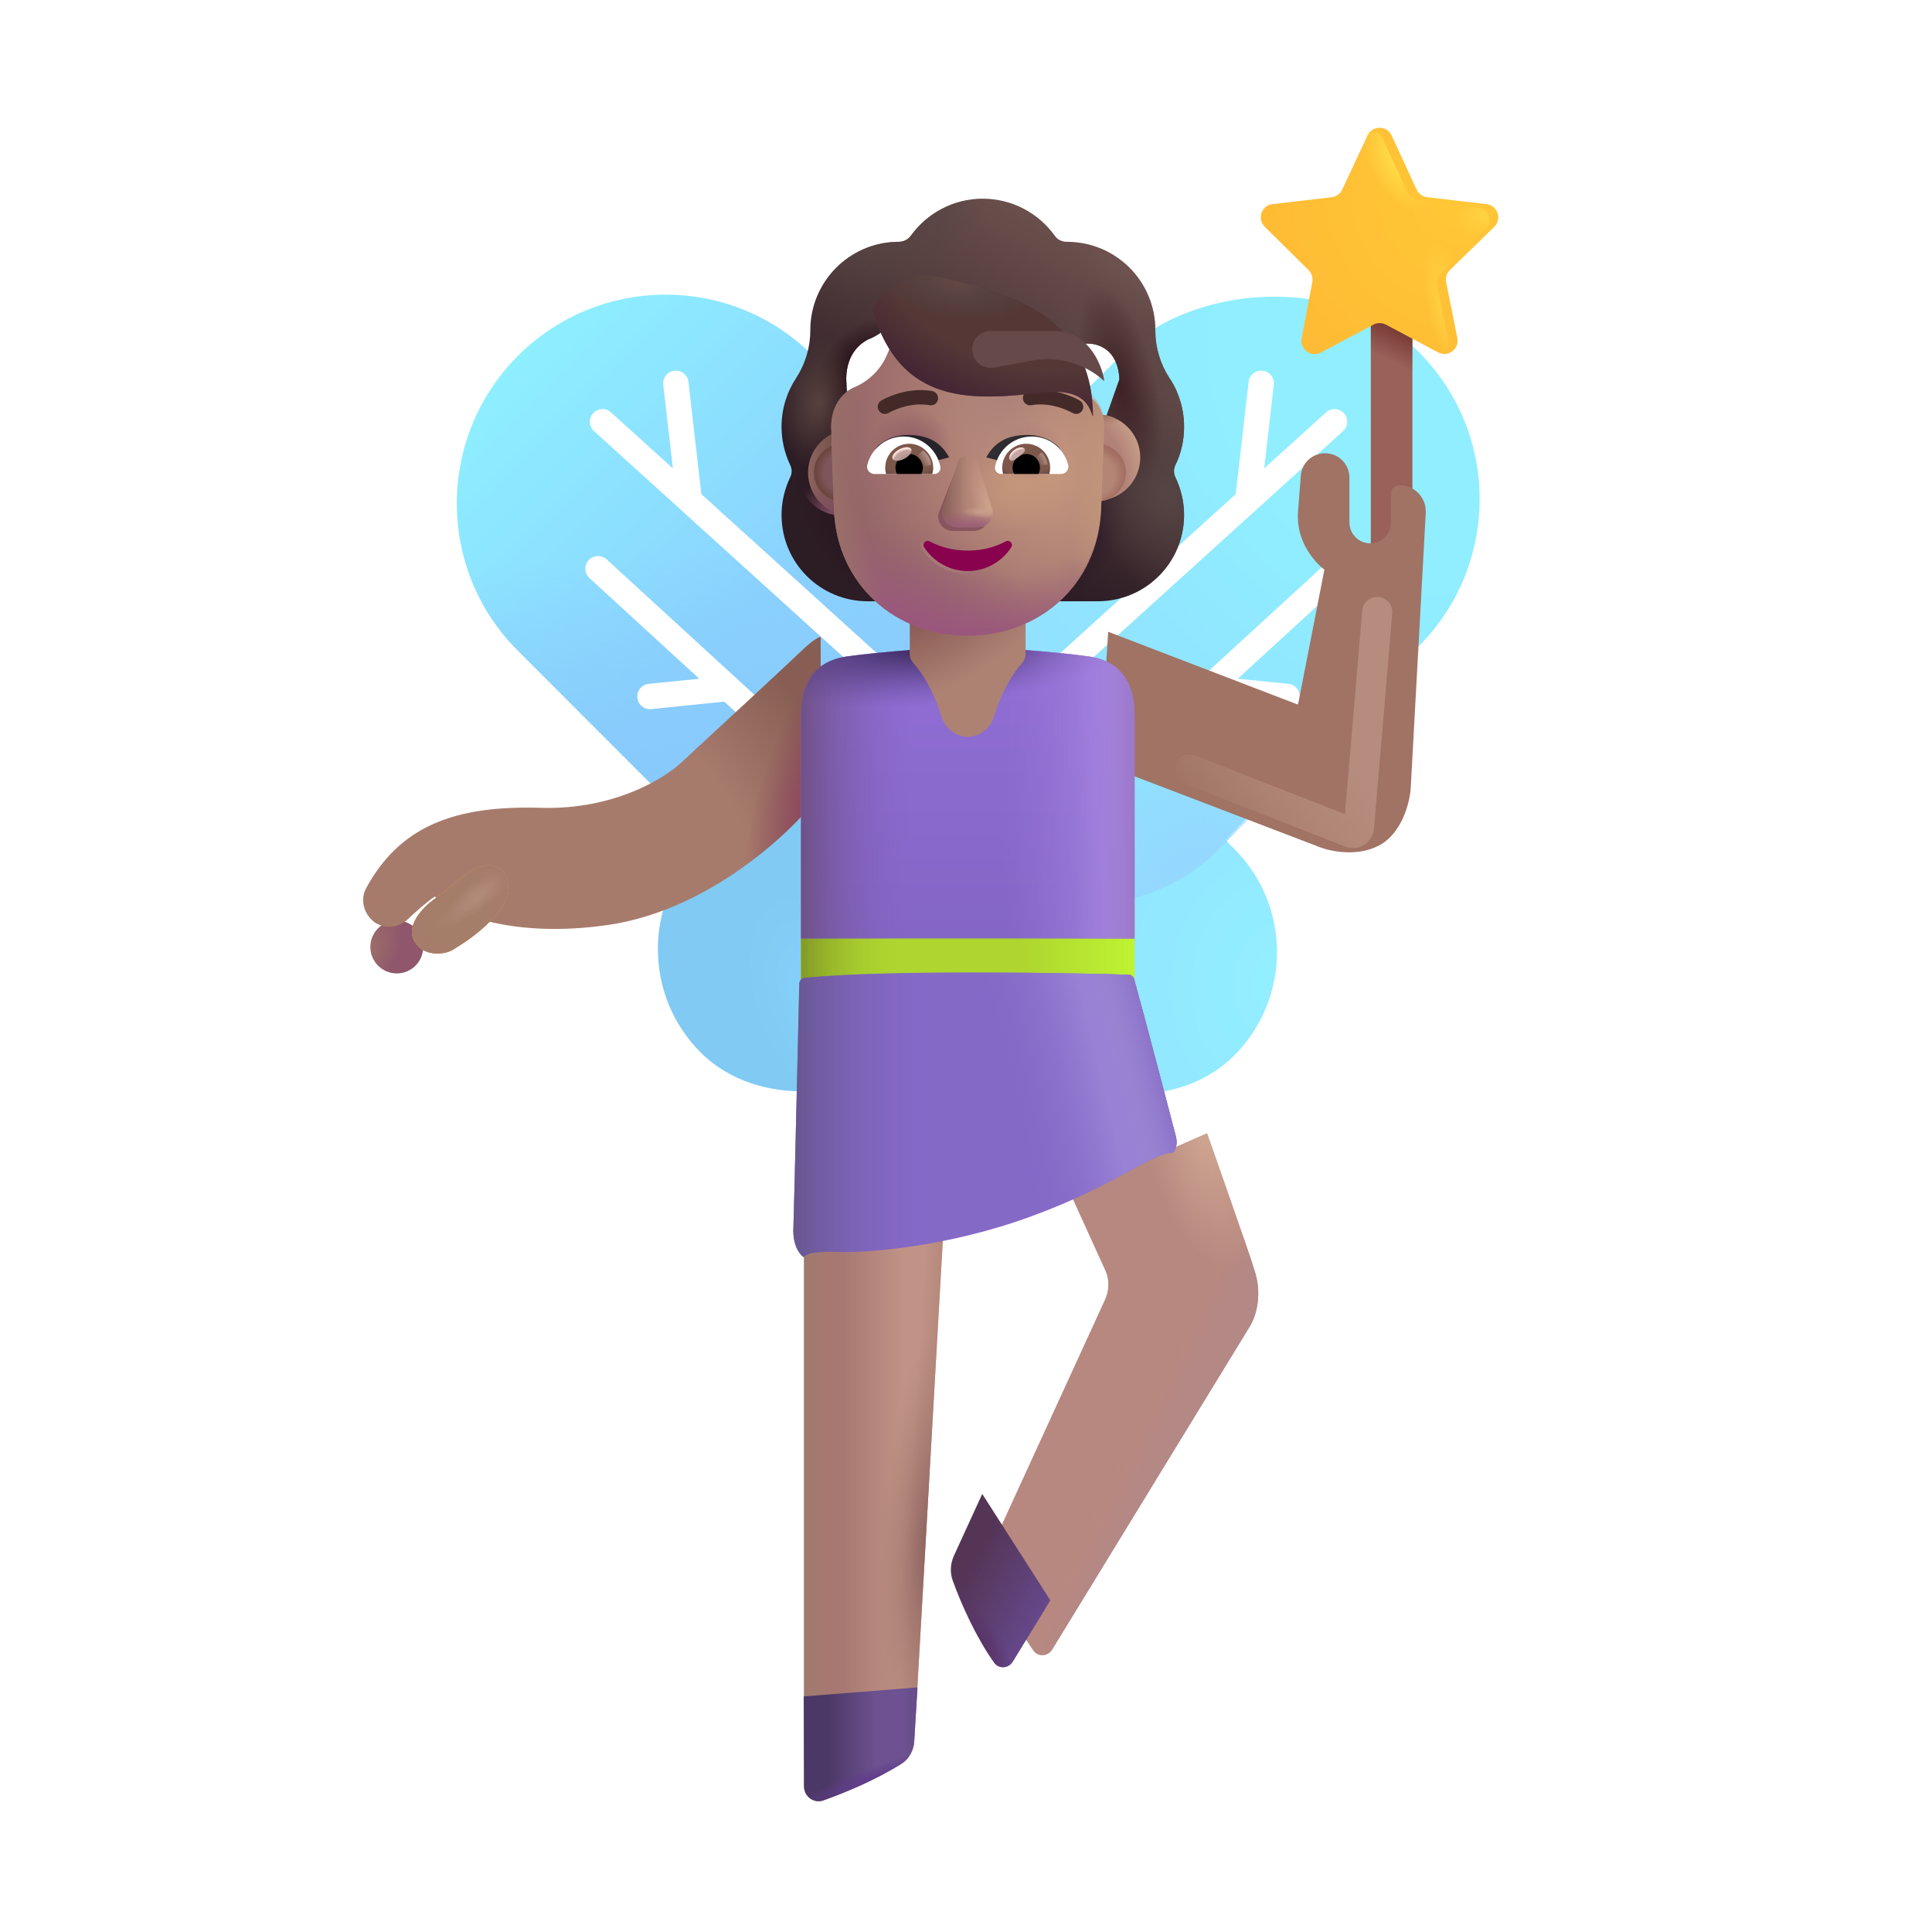 <svg viewBox="0 0 32 32" fill="none" xmlns="http://www.w3.org/2000/svg">
<g filter="url(#filter0_ii_4002_1151)">
<rect x="12.963" y="13.403" width="4.843" height="8.191" rx="2.422" transform="rotate(-45 12.963 13.403)" fill="url(#paint0_radial_4002_1151)"/>
</g>
<g filter="url(#filter1_iii_4002_1151)">
<rect width="6.894" height="11.735" rx="3.447" transform="matrix(-0.707 -0.707 -0.707 0.707 25.985 8.267)" fill="url(#paint1_radial_4002_1151)"/>
</g>
<rect width="6.894" height="11.735" rx="3.447" transform="matrix(-0.707 -0.707 -0.707 0.707 25.985 8.267)" fill="url(#paint2_radial_4002_1151)"/>
<g filter="url(#filter2_iii_4002_1151)">
<path d="M8.523 10.723C7.177 9.377 7.182 7.189 8.529 5.843C9.875 4.497 12.063 4.491 13.409 5.837L14.598 7.026C14.937 7.364 15.201 7.769 15.374 8.215L16.573 11.301C16.728 11.699 16.807 12.123 16.807 12.55V13.11C16.807 13.758 16.55 14.379 16.092 14.837C15.138 15.791 13.591 15.791 12.637 14.837L8.523 10.723Z" fill="url(#paint3_linear_4002_1151)"/>
<path d="M8.523 10.723C7.177 9.377 7.182 7.189 8.529 5.843C9.875 4.497 12.063 4.491 13.409 5.837L14.598 7.026C14.937 7.364 15.201 7.769 15.374 8.215L16.573 11.301C16.728 11.699 16.807 12.123 16.807 12.55V13.11C16.807 13.758 16.55 14.379 16.092 14.837C15.138 15.791 13.591 15.791 12.637 14.837L8.523 10.723Z" fill="url(#paint4_linear_4002_1151)"/>
</g>
<g filter="url(#filter3_i_4002_1151)">
<rect width="4.843" height="8.244" rx="2.422" transform="matrix(-0.707 -0.707 -0.707 0.707 19.096 13.366)" fill="url(#paint5_radial_4002_1151)"/>
</g>
<g filter="url(#filter4_dd_4002_1151)">
<path d="M10.047 9.264C9.962 9.186 9.829 9.192 9.751 9.277C9.672 9.363 9.678 9.496 9.763 9.574L11.582 11.242L10.743 11.327C10.628 11.339 10.544 11.442 10.556 11.558C10.568 11.673 10.671 11.757 10.786 11.745L11.997 11.621L12.951 12.496C13.036 12.574 13.169 12.568 13.248 12.483C13.326 12.398 13.32 12.265 13.235 12.186L10.047 9.264Z" fill="white"/>
</g>
<g filter="url(#filter5_dd_4002_1151)">
<path d="M11.403 6.325C11.39 6.21 11.286 6.127 11.17 6.14C11.055 6.153 10.973 6.258 10.986 6.373L11.145 7.758L10.12 6.83C10.035 6.752 9.902 6.759 9.824 6.845C9.746 6.931 9.753 7.063 9.839 7.141L15.569 12.333C15.655 12.411 15.788 12.404 15.866 12.318C15.944 12.232 15.937 12.099 15.851 12.021L11.617 8.185L11.403 6.325Z" fill="white"/>
</g>
<g filter="url(#filter6_dd_4002_1151)">
<path d="M22.037 9.264C22.122 9.186 22.255 9.192 22.333 9.277C22.412 9.363 22.406 9.496 22.32 9.574L20.501 11.242L21.34 11.327C21.456 11.339 21.54 11.442 21.528 11.558C21.516 11.673 21.413 11.757 21.298 11.745L20.087 11.621L19.133 12.496C19.047 12.574 18.915 12.568 18.836 12.483C18.758 12.398 18.764 12.265 18.849 12.186L22.037 9.264Z" fill="white"/>
</g>
<g filter="url(#filter7_dd_4002_1151)">
<path d="M20.681 6.325C20.694 6.21 20.798 6.127 20.913 6.14C21.029 6.153 21.111 6.258 21.098 6.373L20.939 7.758L21.963 6.83C22.049 6.752 22.182 6.759 22.26 6.845C22.338 6.931 22.331 7.063 22.245 7.141L16.515 12.333C16.429 12.411 16.296 12.404 16.218 12.318C16.14 12.232 16.147 12.099 16.233 12.021L20.467 8.185L20.681 6.325Z" fill="white"/>
</g>
<g filter="url(#filter8_i_4002_1151)">
<path fill-rule="evenodd" clip-rule="evenodd" d="M19.218 8.453C19.313 8.26 19.362 8.044 19.362 7.82C19.362 7.612 19.32 7.418 19.243 7.24H19.245C19.21 7.16 19.169 7.084 19.12 7.012L19.119 7.011C18.967 6.777 18.886 6.503 18.886 6.225V6.22C18.886 5.411 18.23 4.755 17.421 4.755C17.34 4.755 17.264 4.72 17.219 4.652C16.954 4.284 16.518 4.041 16.028 4.041C15.539 4.041 15.103 4.284 14.838 4.652C14.793 4.715 14.716 4.755 14.636 4.755C14.623 4.755 14.61 4.756 14.598 4.756C13.806 4.776 13.171 5.424 13.171 6.22V6.225C13.171 6.503 13.09 6.777 12.937 7.011L12.936 7.013C12.784 7.246 12.695 7.519 12.695 7.82C12.695 8.049 12.748 8.26 12.838 8.453C12.87 8.516 12.87 8.592 12.838 8.655C12.748 8.844 12.695 9.055 12.695 9.28C12.695 10.071 13.333 10.709 14.123 10.709H17.933C18.724 10.709 19.362 10.071 19.362 9.28C19.362 9.055 19.308 8.844 19.218 8.655C19.187 8.592 19.187 8.516 19.218 8.453ZM13.775 7.267H13.77L14.302 8.313C14.357 9.557 14.842 8.313 16.028 8.313C17.214 8.313 17.732 9.697 17.786 8.453L18.291 7.034C18.267 6.481 17.866 6.442 17.786 6.442H16.357C15.792 6.442 15.259 6.166 14.941 5.699C14.886 5.622 14.772 5.636 14.736 5.722L14.7 5.808C14.599 6.057 14.408 6.248 14.171 6.356C14.165 6.359 14.157 6.362 14.149 6.365C14.141 6.369 14.133 6.372 14.126 6.374C14.021 6.429 13.775 6.592 13.766 7.013L13.771 7.149L13.775 7.267Z" fill="url(#paint6_linear_4002_1151)"/>
<path fill-rule="evenodd" clip-rule="evenodd" d="M19.218 8.453C19.313 8.26 19.362 8.044 19.362 7.82C19.362 7.612 19.32 7.418 19.243 7.24H19.245C19.21 7.16 19.169 7.084 19.12 7.012L19.119 7.011C18.967 6.777 18.886 6.503 18.886 6.225V6.22C18.886 5.411 18.23 4.755 17.421 4.755C17.34 4.755 17.264 4.72 17.219 4.652C16.954 4.284 16.518 4.041 16.028 4.041C15.539 4.041 15.103 4.284 14.838 4.652C14.793 4.715 14.716 4.755 14.636 4.755C14.623 4.755 14.61 4.756 14.598 4.756C13.806 4.776 13.171 5.424 13.171 6.22V6.225C13.171 6.503 13.09 6.777 12.937 7.011L12.936 7.013C12.784 7.246 12.695 7.519 12.695 7.82C12.695 8.049 12.748 8.26 12.838 8.453C12.87 8.516 12.87 8.592 12.838 8.655C12.748 8.844 12.695 9.055 12.695 9.28C12.695 10.071 13.333 10.709 14.123 10.709H17.933C18.724 10.709 19.362 10.071 19.362 9.28C19.362 9.055 19.308 8.844 19.218 8.655C19.187 8.592 19.187 8.516 19.218 8.453ZM13.775 7.267H13.77L14.302 8.313C14.357 9.557 14.842 8.313 16.028 8.313C17.214 8.313 17.732 9.697 17.786 8.453L18.291 7.034C18.267 6.481 17.866 6.442 17.786 6.442H16.357C15.792 6.442 15.259 6.166 14.941 5.699C14.886 5.622 14.772 5.636 14.736 5.722L14.7 5.808C14.599 6.057 14.408 6.248 14.171 6.356C14.165 6.359 14.157 6.362 14.149 6.365C14.141 6.369 14.133 6.372 14.126 6.374C14.021 6.429 13.775 6.592 13.766 7.013L13.771 7.149L13.775 7.267Z" fill="url(#paint7_radial_4002_1151)"/>
<path fill-rule="evenodd" clip-rule="evenodd" d="M19.218 8.453C19.313 8.26 19.362 8.044 19.362 7.82C19.362 7.612 19.32 7.418 19.243 7.24H19.245C19.21 7.16 19.169 7.084 19.12 7.012L19.119 7.011C18.967 6.777 18.886 6.503 18.886 6.225V6.22C18.886 5.411 18.23 4.755 17.421 4.755C17.34 4.755 17.264 4.72 17.219 4.652C16.954 4.284 16.518 4.041 16.028 4.041C15.539 4.041 15.103 4.284 14.838 4.652C14.793 4.715 14.716 4.755 14.636 4.755C14.623 4.755 14.61 4.756 14.598 4.756C13.806 4.776 13.171 5.424 13.171 6.22V6.225C13.171 6.503 13.09 6.777 12.937 7.011L12.936 7.013C12.784 7.246 12.695 7.519 12.695 7.82C12.695 8.049 12.748 8.26 12.838 8.453C12.87 8.516 12.87 8.592 12.838 8.655C12.748 8.844 12.695 9.055 12.695 9.28C12.695 10.071 13.333 10.709 14.123 10.709H17.933C18.724 10.709 19.362 10.071 19.362 9.28C19.362 9.055 19.308 8.844 19.218 8.655C19.187 8.592 19.187 8.516 19.218 8.453ZM13.775 7.267H13.77L14.302 8.313C14.357 9.557 14.842 8.313 16.028 8.313C17.214 8.313 17.732 9.697 17.786 8.453L18.291 7.034C18.267 6.481 17.866 6.442 17.786 6.442H16.357C15.792 6.442 15.259 6.166 14.941 5.699C14.886 5.622 14.772 5.636 14.736 5.722L14.7 5.808C14.599 6.057 14.408 6.248 14.171 6.356C14.165 6.359 14.157 6.362 14.149 6.365C14.141 6.369 14.133 6.372 14.126 6.374C14.021 6.429 13.775 6.592 13.766 7.013L13.771 7.149L13.775 7.267Z" fill="url(#paint8_radial_4002_1151)"/>
<path fill-rule="evenodd" clip-rule="evenodd" d="M19.218 8.453C19.313 8.26 19.362 8.044 19.362 7.82C19.362 7.612 19.32 7.418 19.243 7.24H19.245C19.21 7.16 19.169 7.084 19.12 7.012L19.119 7.011C18.967 6.777 18.886 6.503 18.886 6.225V6.22C18.886 5.411 18.23 4.755 17.421 4.755C17.34 4.755 17.264 4.72 17.219 4.652C16.954 4.284 16.518 4.041 16.028 4.041C15.539 4.041 15.103 4.284 14.838 4.652C14.793 4.715 14.716 4.755 14.636 4.755C14.623 4.755 14.61 4.756 14.598 4.756C13.806 4.776 13.171 5.424 13.171 6.22V6.225C13.171 6.503 13.09 6.777 12.937 7.011L12.936 7.013C12.784 7.246 12.695 7.519 12.695 7.82C12.695 8.049 12.748 8.26 12.838 8.453C12.87 8.516 12.87 8.592 12.838 8.655C12.748 8.844 12.695 9.055 12.695 9.28C12.695 10.071 13.333 10.709 14.123 10.709H17.933C18.724 10.709 19.362 10.071 19.362 9.28C19.362 9.055 19.308 8.844 19.218 8.655C19.187 8.592 19.187 8.516 19.218 8.453ZM13.775 7.267H13.77L14.302 8.313C14.357 9.557 14.842 8.313 16.028 8.313C17.214 8.313 17.732 9.697 17.786 8.453L18.291 7.034C18.267 6.481 17.866 6.442 17.786 6.442H16.357C15.792 6.442 15.259 6.166 14.941 5.699C14.886 5.622 14.772 5.636 14.736 5.722L14.7 5.808C14.599 6.057 14.408 6.248 14.171 6.356C14.165 6.359 14.157 6.362 14.149 6.365C14.141 6.369 14.133 6.372 14.126 6.374C14.021 6.429 13.775 6.592 13.766 7.013L13.771 7.149L13.775 7.267Z" fill="url(#paint9_radial_4002_1151)"/>
<path fill-rule="evenodd" clip-rule="evenodd" d="M19.218 8.453C19.313 8.26 19.362 8.044 19.362 7.82C19.362 7.612 19.32 7.418 19.243 7.24H19.245C19.21 7.16 19.169 7.084 19.12 7.012L19.119 7.011C18.967 6.777 18.886 6.503 18.886 6.225V6.22C18.886 5.411 18.23 4.755 17.421 4.755C17.34 4.755 17.264 4.72 17.219 4.652C16.954 4.284 16.518 4.041 16.028 4.041C15.539 4.041 15.103 4.284 14.838 4.652C14.793 4.715 14.716 4.755 14.636 4.755C14.623 4.755 14.61 4.756 14.598 4.756C13.806 4.776 13.171 5.424 13.171 6.22V6.225C13.171 6.503 13.09 6.777 12.937 7.011L12.936 7.013C12.784 7.246 12.695 7.519 12.695 7.82C12.695 8.049 12.748 8.26 12.838 8.453C12.87 8.516 12.87 8.592 12.838 8.655C12.748 8.844 12.695 9.055 12.695 9.28C12.695 10.071 13.333 10.709 14.123 10.709H17.933C18.724 10.709 19.362 10.071 19.362 9.28C19.362 9.055 19.308 8.844 19.218 8.655C19.187 8.592 19.187 8.516 19.218 8.453ZM13.775 7.267H13.77L14.302 8.313C14.357 9.557 14.842 8.313 16.028 8.313C17.214 8.313 17.732 9.697 17.786 8.453L18.291 7.034C18.267 6.481 17.866 6.442 17.786 6.442H16.357C15.792 6.442 15.259 6.166 14.941 5.699C14.886 5.622 14.772 5.636 14.736 5.722L14.7 5.808C14.599 6.057 14.408 6.248 14.171 6.356C14.165 6.359 14.157 6.362 14.149 6.365C14.141 6.369 14.133 6.372 14.126 6.374C14.021 6.429 13.775 6.592 13.766 7.013L13.771 7.149L13.775 7.267Z" fill="url(#paint10_radial_4002_1151)"/>
<path fill-rule="evenodd" clip-rule="evenodd" d="M19.218 8.453C19.313 8.26 19.362 8.044 19.362 7.82C19.362 7.612 19.32 7.418 19.243 7.24H19.245C19.21 7.16 19.169 7.084 19.12 7.012L19.119 7.011C18.967 6.777 18.886 6.503 18.886 6.225V6.22C18.886 5.411 18.23 4.755 17.421 4.755C17.34 4.755 17.264 4.72 17.219 4.652C16.954 4.284 16.518 4.041 16.028 4.041C15.539 4.041 15.103 4.284 14.838 4.652C14.793 4.715 14.716 4.755 14.636 4.755C14.623 4.755 14.61 4.756 14.598 4.756C13.806 4.776 13.171 5.424 13.171 6.22V6.225C13.171 6.503 13.09 6.777 12.937 7.011L12.936 7.013C12.784 7.246 12.695 7.519 12.695 7.82C12.695 8.049 12.748 8.26 12.838 8.453C12.87 8.516 12.87 8.592 12.838 8.655C12.748 8.844 12.695 9.055 12.695 9.28C12.695 10.071 13.333 10.709 14.123 10.709H17.933C18.724 10.709 19.362 10.071 19.362 9.28C19.362 9.055 19.308 8.844 19.218 8.655C19.187 8.592 19.187 8.516 19.218 8.453ZM13.775 7.267H13.77L14.302 8.313C14.357 9.557 14.842 8.313 16.028 8.313C17.214 8.313 17.732 9.697 17.786 8.453L18.291 7.034C18.267 6.481 17.866 6.442 17.786 6.442H16.357C15.792 6.442 15.259 6.166 14.941 5.699C14.886 5.622 14.772 5.636 14.736 5.722L14.7 5.808C14.599 6.057 14.408 6.248 14.171 6.356C14.165 6.359 14.157 6.362 14.149 6.365C14.141 6.369 14.133 6.372 14.126 6.374C14.021 6.429 13.775 6.592 13.766 7.013L13.771 7.149L13.775 7.267Z" fill="url(#paint11_radial_4002_1151)"/>
<path fill-rule="evenodd" clip-rule="evenodd" d="M19.218 8.453C19.313 8.26 19.362 8.044 19.362 7.82C19.362 7.612 19.32 7.418 19.243 7.24H19.245C19.21 7.16 19.169 7.084 19.12 7.012L19.119 7.011C18.967 6.777 18.886 6.503 18.886 6.225V6.22C18.886 5.411 18.23 4.755 17.421 4.755C17.34 4.755 17.264 4.72 17.219 4.652C16.954 4.284 16.518 4.041 16.028 4.041C15.539 4.041 15.103 4.284 14.838 4.652C14.793 4.715 14.716 4.755 14.636 4.755C14.623 4.755 14.61 4.756 14.598 4.756C13.806 4.776 13.171 5.424 13.171 6.22V6.225C13.171 6.503 13.09 6.777 12.937 7.011L12.936 7.013C12.784 7.246 12.695 7.519 12.695 7.82C12.695 8.049 12.748 8.26 12.838 8.453C12.87 8.516 12.87 8.592 12.838 8.655C12.748 8.844 12.695 9.055 12.695 9.28C12.695 10.071 13.333 10.709 14.123 10.709H17.933C18.724 10.709 19.362 10.071 19.362 9.28C19.362 9.055 19.308 8.844 19.218 8.655C19.187 8.592 19.187 8.516 19.218 8.453ZM13.775 7.267H13.77L14.302 8.313C14.357 9.557 14.842 8.313 16.028 8.313C17.214 8.313 17.732 9.697 17.786 8.453L18.291 7.034C18.267 6.481 17.866 6.442 17.786 6.442H16.357C15.792 6.442 15.259 6.166 14.941 5.699C14.886 5.622 14.772 5.636 14.736 5.722L14.7 5.808C14.599 6.057 14.408 6.248 14.171 6.356C14.165 6.359 14.157 6.362 14.149 6.365C14.141 6.369 14.133 6.372 14.126 6.374C14.021 6.429 13.775 6.592 13.766 7.013L13.771 7.149L13.775 7.267Z" fill="url(#paint12_radial_4002_1151)"/>
<path fill-rule="evenodd" clip-rule="evenodd" d="M19.218 8.453C19.313 8.26 19.362 8.044 19.362 7.82C19.362 7.612 19.32 7.418 19.243 7.24H19.245C19.21 7.16 19.169 7.084 19.12 7.012L19.119 7.011C18.967 6.777 18.886 6.503 18.886 6.225V6.22C18.886 5.411 18.23 4.755 17.421 4.755C17.34 4.755 17.264 4.72 17.219 4.652C16.954 4.284 16.518 4.041 16.028 4.041C15.539 4.041 15.103 4.284 14.838 4.652C14.793 4.715 14.716 4.755 14.636 4.755C14.623 4.755 14.61 4.756 14.598 4.756C13.806 4.776 13.171 5.424 13.171 6.22V6.225C13.171 6.503 13.09 6.777 12.937 7.011L12.936 7.013C12.784 7.246 12.695 7.519 12.695 7.82C12.695 8.049 12.748 8.26 12.838 8.453C12.87 8.516 12.87 8.592 12.838 8.655C12.748 8.844 12.695 9.055 12.695 9.28C12.695 10.071 13.333 10.709 14.123 10.709H17.933C18.724 10.709 19.362 10.071 19.362 9.28C19.362 9.055 19.308 8.844 19.218 8.655C19.187 8.592 19.187 8.516 19.218 8.453ZM13.775 7.267H13.77L14.302 8.313C14.357 9.557 14.842 8.313 16.028 8.313C17.214 8.313 17.732 9.697 17.786 8.453L18.291 7.034C18.267 6.481 17.866 6.442 17.786 6.442H16.357C15.792 6.442 15.259 6.166 14.941 5.699C14.886 5.622 14.772 5.636 14.736 5.722L14.7 5.808C14.599 6.057 14.408 6.248 14.171 6.356C14.165 6.359 14.157 6.362 14.149 6.365C14.141 6.369 14.133 6.372 14.126 6.374C14.021 6.429 13.775 6.592 13.766 7.013L13.771 7.149L13.775 7.267Z" fill="url(#paint13_radial_4002_1151)"/>
<path fill-rule="evenodd" clip-rule="evenodd" d="M19.218 8.453C19.313 8.26 19.362 8.044 19.362 7.82C19.362 7.612 19.32 7.418 19.243 7.24H19.245C19.21 7.16 19.169 7.084 19.12 7.012L19.119 7.011C18.967 6.777 18.886 6.503 18.886 6.225V6.22C18.886 5.411 18.23 4.755 17.421 4.755C17.34 4.755 17.264 4.72 17.219 4.652C16.954 4.284 16.518 4.041 16.028 4.041C15.539 4.041 15.103 4.284 14.838 4.652C14.793 4.715 14.716 4.755 14.636 4.755C14.623 4.755 14.61 4.756 14.598 4.756C13.806 4.776 13.171 5.424 13.171 6.22V6.225C13.171 6.503 13.09 6.777 12.937 7.011L12.936 7.013C12.784 7.246 12.695 7.519 12.695 7.82C12.695 8.049 12.748 8.26 12.838 8.453C12.87 8.516 12.87 8.592 12.838 8.655C12.748 8.844 12.695 9.055 12.695 9.28C12.695 10.071 13.333 10.709 14.123 10.709H17.933C18.724 10.709 19.362 10.071 19.362 9.28C19.362 9.055 19.308 8.844 19.218 8.655C19.187 8.592 19.187 8.516 19.218 8.453ZM13.775 7.267H13.77L14.302 8.313C14.357 9.557 14.842 8.313 16.028 8.313C17.214 8.313 17.732 9.697 17.786 8.453L18.291 7.034C18.267 6.481 17.866 6.442 17.786 6.442H16.357C15.792 6.442 15.259 6.166 14.941 5.699C14.886 5.622 14.772 5.636 14.736 5.722L14.7 5.808C14.599 6.057 14.408 6.248 14.171 6.356C14.165 6.359 14.157 6.362 14.149 6.365C14.141 6.369 14.133 6.372 14.126 6.374C14.021 6.429 13.775 6.592 13.766 7.013L13.771 7.149L13.775 7.267Z" fill="url(#paint14_radial_4002_1151)"/>
<path fill-rule="evenodd" clip-rule="evenodd" d="M19.218 8.453C19.313 8.26 19.362 8.044 19.362 7.82C19.362 7.612 19.32 7.418 19.243 7.24H19.245C19.21 7.16 19.169 7.084 19.12 7.012L19.119 7.011C18.967 6.777 18.886 6.503 18.886 6.225V6.22C18.886 5.411 18.23 4.755 17.421 4.755C17.34 4.755 17.264 4.72 17.219 4.652C16.954 4.284 16.518 4.041 16.028 4.041C15.539 4.041 15.103 4.284 14.838 4.652C14.793 4.715 14.716 4.755 14.636 4.755C14.623 4.755 14.61 4.756 14.598 4.756C13.806 4.776 13.171 5.424 13.171 6.22V6.225C13.171 6.503 13.09 6.777 12.937 7.011L12.936 7.013C12.784 7.246 12.695 7.519 12.695 7.82C12.695 8.049 12.748 8.26 12.838 8.453C12.87 8.516 12.87 8.592 12.838 8.655C12.748 8.844 12.695 9.055 12.695 9.28C12.695 10.071 13.333 10.709 14.123 10.709H17.933C18.724 10.709 19.362 10.071 19.362 9.28C19.362 9.055 19.308 8.844 19.218 8.655C19.187 8.592 19.187 8.516 19.218 8.453ZM13.775 7.267H13.77L14.302 8.313C14.357 9.557 14.842 8.313 16.028 8.313C17.214 8.313 17.732 9.697 17.786 8.453L18.291 7.034C18.267 6.481 17.866 6.442 17.786 6.442H16.357C15.792 6.442 15.259 6.166 14.941 5.699C14.886 5.622 14.772 5.636 14.736 5.722L14.7 5.808C14.599 6.057 14.408 6.248 14.171 6.356C14.165 6.359 14.157 6.362 14.149 6.365C14.141 6.369 14.133 6.372 14.126 6.374C14.021 6.429 13.775 6.592 13.766 7.013L13.771 7.149L13.775 7.267Z" fill="url(#paint15_radial_4002_1151)"/>
<path fill-rule="evenodd" clip-rule="evenodd" d="M19.218 8.453C19.313 8.26 19.362 8.044 19.362 7.82C19.362 7.612 19.32 7.418 19.243 7.24H19.245C19.21 7.16 19.169 7.084 19.12 7.012L19.119 7.011C18.967 6.777 18.886 6.503 18.886 6.225V6.22C18.886 5.411 18.23 4.755 17.421 4.755C17.34 4.755 17.264 4.72 17.219 4.652C16.954 4.284 16.518 4.041 16.028 4.041C15.539 4.041 15.103 4.284 14.838 4.652C14.793 4.715 14.716 4.755 14.636 4.755C14.623 4.755 14.61 4.756 14.598 4.756C13.806 4.776 13.171 5.424 13.171 6.22V6.225C13.171 6.503 13.09 6.777 12.937 7.011L12.936 7.013C12.784 7.246 12.695 7.519 12.695 7.82C12.695 8.049 12.748 8.26 12.838 8.453C12.87 8.516 12.87 8.592 12.838 8.655C12.748 8.844 12.695 9.055 12.695 9.28C12.695 10.071 13.333 10.709 14.123 10.709H17.933C18.724 10.709 19.362 10.071 19.362 9.28C19.362 9.055 19.308 8.844 19.218 8.655C19.187 8.592 19.187 8.516 19.218 8.453ZM13.775 7.267H13.77L14.302 8.313C14.357 9.557 14.842 8.313 16.028 8.313C17.214 8.313 17.732 9.697 17.786 8.453L18.291 7.034C18.267 6.481 17.866 6.442 17.786 6.442H16.357C15.792 6.442 15.259 6.166 14.941 5.699C14.886 5.622 14.772 5.636 14.736 5.722L14.7 5.808C14.599 6.057 14.408 6.248 14.171 6.356C14.165 6.359 14.157 6.362 14.149 6.365C14.141 6.369 14.133 6.372 14.126 6.374C14.021 6.429 13.775 6.592 13.766 7.013L13.771 7.149L13.775 7.267Z" fill="url(#paint16_radial_4002_1151)"/>
<path fill-rule="evenodd" clip-rule="evenodd" d="M19.218 8.453C19.313 8.26 19.362 8.044 19.362 7.82C19.362 7.612 19.32 7.418 19.243 7.24H19.245C19.21 7.16 19.169 7.084 19.12 7.012L19.119 7.011C18.967 6.777 18.886 6.503 18.886 6.225V6.22C18.886 5.411 18.23 4.755 17.421 4.755C17.34 4.755 17.264 4.72 17.219 4.652C16.954 4.284 16.518 4.041 16.028 4.041C15.539 4.041 15.103 4.284 14.838 4.652C14.793 4.715 14.716 4.755 14.636 4.755C14.623 4.755 14.61 4.756 14.598 4.756C13.806 4.776 13.171 5.424 13.171 6.22V6.225C13.171 6.503 13.09 6.777 12.937 7.011L12.936 7.013C12.784 7.246 12.695 7.519 12.695 7.82C12.695 8.049 12.748 8.26 12.838 8.453C12.87 8.516 12.87 8.592 12.838 8.655C12.748 8.844 12.695 9.055 12.695 9.28C12.695 10.071 13.333 10.709 14.123 10.709H17.933C18.724 10.709 19.362 10.071 19.362 9.28C19.362 9.055 19.308 8.844 19.218 8.655C19.187 8.592 19.187 8.516 19.218 8.453ZM13.775 7.267H13.77L14.302 8.313C14.357 9.557 14.842 8.313 16.028 8.313C17.214 8.313 17.732 9.697 17.786 8.453L18.291 7.034C18.267 6.481 17.866 6.442 17.786 6.442H16.357C15.792 6.442 15.259 6.166 14.941 5.699C14.886 5.622 14.772 5.636 14.736 5.722L14.7 5.808C14.599 6.057 14.408 6.248 14.171 6.356C14.165 6.359 14.157 6.362 14.149 6.365C14.141 6.369 14.133 6.372 14.126 6.374C14.021 6.429 13.775 6.592 13.766 7.013L13.771 7.149L13.775 7.267Z" fill="url(#paint17_radial_4002_1151)"/>
</g>
<g filter="url(#filter9_i_4002_1151)">
<rect x="22.355" y="4.997" width="0.689" height="4.633" rx="0.345" fill="#9A6159"/>
<rect x="22.355" y="4.997" width="0.689" height="4.633" rx="0.345" fill="url(#paint18_linear_4002_1151)"/>
</g>
<g filter="url(#filter10_i_4002_1151)">
<path d="M22.501 2.293C22.58 2.124 22.821 2.124 22.9 2.294L23.314 3.19C23.346 3.26 23.412 3.307 23.488 3.316L24.471 3.431C24.655 3.452 24.732 3.677 24.6 3.807L23.865 4.523C23.812 4.575 23.788 4.651 23.803 4.724L23.988 5.649C24.024 5.831 23.833 5.974 23.669 5.886L22.805 5.427C22.74 5.393 22.663 5.393 22.598 5.427L21.729 5.889C21.566 5.976 21.375 5.835 21.409 5.654L21.586 4.722C21.599 4.65 21.576 4.576 21.524 4.524L20.798 3.806C20.667 3.676 20.744 3.452 20.927 3.431L21.908 3.316C21.983 3.307 22.049 3.26 22.081 3.191L22.501 2.293Z" fill="url(#paint19_radial_4002_1151)"/>
</g>
<path d="M22.501 2.293C22.58 2.124 22.821 2.124 22.9 2.294L23.314 3.19C23.346 3.26 23.412 3.307 23.488 3.316L24.471 3.431C24.655 3.452 24.732 3.677 24.6 3.807L23.865 4.523C23.812 4.575 23.788 4.651 23.803 4.724L23.988 5.649C24.024 5.831 23.833 5.974 23.669 5.886L22.805 5.427C22.74 5.393 22.663 5.393 22.598 5.427L21.729 5.889C21.566 5.976 21.375 5.835 21.409 5.654L21.586 4.722C21.599 4.65 21.576 4.576 21.524 4.524L20.798 3.806C20.667 3.676 20.744 3.452 20.927 3.431L21.908 3.316C21.983 3.307 22.049 3.26 22.081 3.191L22.501 2.293Z" fill="url(#paint20_radial_4002_1151)"/>
<path d="M22.501 2.293C22.58 2.124 22.821 2.124 22.9 2.294L23.314 3.19C23.346 3.26 23.412 3.307 23.488 3.316L24.471 3.431C24.655 3.452 24.732 3.677 24.6 3.807L23.865 4.523C23.812 4.575 23.788 4.651 23.803 4.724L23.988 5.649C24.024 5.831 23.833 5.974 23.669 5.886L22.805 5.427C22.74 5.393 22.663 5.393 22.598 5.427L21.729 5.889C21.566 5.976 21.375 5.835 21.409 5.654L21.586 4.722C21.599 4.65 21.576 4.576 21.524 4.524L20.798 3.806C20.667 3.676 20.744 3.452 20.927 3.431L21.908 3.316C21.983 3.307 22.049 3.26 22.081 3.191L22.501 2.293Z" fill="url(#paint21_radial_4002_1151)"/>
<path d="M22.501 2.293C22.58 2.124 22.821 2.124 22.9 2.294L23.314 3.19C23.346 3.26 23.412 3.307 23.488 3.316L24.471 3.431C24.655 3.452 24.732 3.677 24.6 3.807L23.865 4.523C23.812 4.575 23.788 4.651 23.803 4.724L23.988 5.649C24.024 5.831 23.833 5.974 23.669 5.886L22.805 5.427C22.74 5.393 22.663 5.393 22.598 5.427L21.729 5.889C21.566 5.976 21.375 5.835 21.409 5.654L21.586 4.722C21.599 4.65 21.576 4.576 21.524 4.524L20.798 3.806C20.667 3.676 20.744 3.452 20.927 3.431L21.908 3.316C21.983 3.307 22.049 3.26 22.081 3.191L22.501 2.293Z" fill="url(#paint22_radial_4002_1151)"/>
<path d="M13.267 16.39V15.528H18.792V16.349C16.455 16.497 14.516 16.452 13.267 16.39Z" fill="#AED62F"/>
<path d="M13.267 16.39V15.528H18.792V16.349C16.455 16.497 14.516 16.452 13.267 16.39Z" fill="url(#paint23_linear_4002_1151)"/>
<path d="M13.267 16.39V15.528H18.792V16.349C16.455 16.497 14.516 16.452 13.267 16.39Z" fill="url(#paint24_linear_4002_1151)"/>
<path d="M13.318 29.589L13.318 20.105L15.638 20.167L15.143 28.843C15.133 28.995 15.056 29.136 14.927 29.216C14.485 29.49 13.988 29.694 13.64 29.819C13.482 29.876 13.319 29.757 13.318 29.589Z" fill="url(#paint25_linear_4002_1151)"/>
<path d="M13.318 29.589L13.318 20.105L15.638 20.167L15.143 28.843C15.133 28.995 15.056 29.136 14.927 29.216C14.485 29.49 13.988 29.694 13.64 29.819C13.482 29.876 13.319 29.757 13.318 29.589Z" fill="url(#paint26_linear_4002_1151)"/>
<path d="M13.318 29.589L13.318 20.105L15.638 20.167L15.143 28.843C15.133 28.995 15.056 29.136 14.927 29.216C14.485 29.49 13.988 29.694 13.64 29.819C13.482 29.876 13.319 29.757 13.318 29.589Z" fill="url(#paint27_radial_4002_1151)"/>
<path d="M13.318 29.589L13.318 20.105L15.638 20.167L15.143 28.843C15.133 28.995 15.056 29.136 14.927 29.216C14.485 29.49 13.988 29.694 13.64 29.819C13.482 29.876 13.319 29.757 13.318 29.589Z" fill="url(#paint28_linear_4002_1151)"/>
<path d="M13.312 28.098L13.318 29.589C13.319 29.757 13.482 29.876 13.64 29.819C13.988 29.694 14.485 29.49 14.927 29.216C15.056 29.136 15.133 28.995 15.142 28.843L15.197 27.949L13.312 28.098Z" fill="url(#paint29_linear_4002_1151)"/>
<path d="M13.312 28.098L13.318 29.589C13.319 29.757 13.482 29.876 13.64 29.819C13.988 29.694 14.485 29.49 14.927 29.216C15.056 29.136 15.133 28.995 15.142 28.843L15.197 27.949L13.312 28.098Z" fill="url(#paint30_radial_4002_1151)"/>
<g filter="url(#filter11_i_4002_1151)">
<path d="M17.672 21.275L17.076 19.964L19.342 18.972C19.362 19.035 20.015 20.86 20.14 21.279C20.265 21.697 20.129 22.052 20.046 22.177L16.777 27.521C16.706 27.637 16.544 27.649 16.466 27.538C16.169 27.117 15.919 26.564 15.78 26.18C15.73 26.043 15.742 25.893 15.803 25.761L17.652 21.728C17.718 21.585 17.725 21.422 17.672 21.275Z" fill="#B78880"/>
<path d="M17.672 21.275L17.076 19.964L19.342 18.972C19.362 19.035 20.015 20.86 20.14 21.279C20.265 21.697 20.129 22.052 20.046 22.177L16.777 27.521C16.706 27.637 16.544 27.649 16.466 27.538C16.169 27.117 15.919 26.564 15.78 26.18C15.73 26.043 15.742 25.893 15.803 25.761L17.652 21.728C17.718 21.585 17.725 21.422 17.672 21.275Z" fill="url(#paint31_linear_4002_1151)"/>
<path d="M17.672 21.275L17.076 19.964L19.342 18.972C19.362 19.035 20.015 20.86 20.14 21.279C20.265 21.697 20.129 22.052 20.046 22.177L16.777 27.521C16.706 27.637 16.544 27.649 16.466 27.538C16.169 27.117 15.919 26.564 15.78 26.18C15.73 26.043 15.742 25.893 15.803 25.761L17.652 21.728C17.718 21.585 17.725 21.422 17.672 21.275Z" fill="url(#paint32_radial_4002_1151)"/>
</g>
<path d="M17.397 26.507L16.777 27.521C16.706 27.637 16.544 27.649 16.466 27.538C16.169 27.117 15.919 26.564 15.78 26.18C15.73 26.043 15.742 25.893 15.803 25.761L16.269 24.744L17.397 26.507Z" fill="url(#paint33_linear_4002_1151)"/>
<path d="M17.397 26.507L16.777 27.521C16.706 27.637 16.544 27.649 16.466 27.538C16.169 27.117 15.919 26.564 15.78 26.18C15.73 26.043 15.742 25.893 15.803 25.761L16.269 24.744L17.397 26.507Z" fill="url(#paint34_radial_4002_1151)"/>
<circle cx="6.572" cy="15.685" r="0.438" fill="url(#paint35_radial_4002_1151)"/>
<g filter="url(#filter12_iii_4002_1151)">
<path d="M13.28 11.278C13.474 11.091 13.569 11.049 13.593 11.052V13.642C13.194 14.199 11.81 15.561 10.085 15.818C8.47 16.057 7.444 15.612 7.202 15.349C7.07 15.438 6.9 15.588 6.754 15.726C6.602 15.87 6.369 15.892 6.198 15.771C6.025 15.637 5.96 15.402 6.065 15.21C6.623 14.184 7.527 13.838 8.952 13.88C10.208 13.918 11.069 13.359 11.343 13.075C11.908 12.555 13.086 11.466 13.28 11.278Z" fill="#A77B6C"/>
<path d="M13.28 11.278C13.474 11.091 13.569 11.049 13.593 11.052V13.642C13.194 14.199 11.81 15.561 10.085 15.818C8.47 16.057 7.444 15.612 7.202 15.349C7.07 15.438 6.9 15.588 6.754 15.726C6.602 15.87 6.369 15.892 6.198 15.771C6.025 15.637 5.96 15.402 6.065 15.21C6.623 14.184 7.527 13.838 8.952 13.88C10.208 13.918 11.069 13.359 11.343 13.075C11.908 12.555 13.086 11.466 13.28 11.278Z" fill="url(#paint36_radial_4002_1151)"/>
<path d="M13.28 11.278C13.474 11.091 13.569 11.049 13.593 11.052V13.642C13.194 14.199 11.81 15.561 10.085 15.818C8.47 16.057 7.444 15.612 7.202 15.349C7.07 15.438 6.9 15.588 6.754 15.726C6.602 15.87 6.369 15.892 6.198 15.771C6.025 15.637 5.96 15.402 6.065 15.21C6.623 14.184 7.527 13.838 8.952 13.88C10.208 13.918 11.069 13.359 11.343 13.075C11.908 12.555 13.086 11.466 13.28 11.278Z" fill="url(#paint37_radial_4002_1151)"/>
</g>
<g filter="url(#filter13_i_4002_1151)">
<path d="M7.079 15.003C7.257 14.87 7.419 14.739 7.511 14.661C7.926 14.315 8.147 14.444 8.233 14.533C8.333 14.635 8.378 14.95 8.14 15.228C7.891 15.518 7.631 15.692 7.405 15.829C7.24 15.93 6.946 15.917 6.823 15.767C6.585 15.525 6.809 15.206 7.079 15.003Z" fill="#FFBD3B"/>
</g>
<g filter="url(#filter14_i_4002_1151)">
<path d="M7.079 15.003C7.257 14.87 7.419 14.739 7.511 14.661C7.926 14.315 8.147 14.444 8.233 14.533C8.333 14.635 8.378 14.95 8.14 15.228C7.891 15.518 7.631 15.692 7.405 15.829C7.24 15.93 6.946 15.917 6.823 15.767C6.585 15.525 6.809 15.206 7.079 15.003Z" fill="#A47E69"/>
<path d="M7.079 15.003C7.257 14.87 7.419 14.739 7.511 14.661C7.926 14.315 8.147 14.444 8.233 14.533C8.333 14.635 8.378 14.95 8.14 15.228C7.891 15.518 7.631 15.692 7.405 15.829C7.24 15.93 6.946 15.917 6.823 15.767C6.585 15.525 6.809 15.206 7.079 15.003Z" fill="url(#paint38_radial_4002_1151)"/>
<path d="M7.079 15.003C7.257 14.87 7.419 14.739 7.511 14.661C7.926 14.315 8.147 14.444 8.233 14.533C8.333 14.635 8.378 14.95 8.14 15.228C7.891 15.518 7.631 15.692 7.405 15.829C7.24 15.93 6.946 15.917 6.823 15.767C6.585 15.525 6.809 15.206 7.079 15.003Z" fill="url(#paint39_radial_4002_1151)"/>
</g>
<g filter="url(#filter15_i_4002_1151)">
<path d="M21.499 12.271L18.355 11.064L18.218 13.239L21.796 14.607C21.981 14.69 22.448 14.807 22.835 14.607C23.223 14.407 23.351 13.888 23.366 13.653L23.615 9.094C23.628 8.846 23.431 8.638 23.182 8.638H23.175C23.099 8.638 23.038 8.699 23.038 8.775V9.255C23.038 9.445 22.884 9.599 22.694 9.599C22.505 9.599 22.351 9.445 22.351 9.255V8.511C22.351 8.287 22.17 8.107 21.947 8.107C21.738 8.107 21.563 8.266 21.546 8.475C21.533 8.637 21.517 8.841 21.499 9.075C21.462 9.569 21.775 9.911 21.936 10.036L21.499 12.271Z" fill="#A07364"/>
</g>
<path d="M16.017 10.709C15.579 10.724 14.597 10.793 14.032 10.872C13.31 10.974 13.267 11.583 13.267 11.864V15.544H18.792V11.864C18.792 11.583 18.749 10.974 18.028 10.872C17.462 10.793 16.48 10.724 16.043 10.709C16.038 10.709 16.034 10.708 16.03 10.709C16.025 10.708 16.021 10.709 16.017 10.709Z" fill="url(#paint40_linear_4002_1151)"/>
<path d="M16.017 10.709C15.579 10.724 14.597 10.793 14.032 10.872C13.31 10.974 13.267 11.583 13.267 11.864V15.544H18.792V11.864C18.792 11.583 18.749 10.974 18.028 10.872C17.462 10.793 16.48 10.724 16.043 10.709C16.038 10.709 16.034 10.708 16.03 10.709C16.025 10.708 16.021 10.709 16.017 10.709Z" fill="url(#paint41_linear_4002_1151)"/>
<path d="M16.017 10.709C15.579 10.724 14.597 10.793 14.032 10.872C13.31 10.974 13.267 11.583 13.267 11.864V15.544H18.792V11.864C18.792 11.583 18.749 10.974 18.028 10.872C17.462 10.793 16.48 10.724 16.043 10.709C16.038 10.709 16.034 10.708 16.03 10.709C16.025 10.708 16.021 10.709 16.017 10.709Z" fill="url(#paint42_radial_4002_1151)"/>
<path d="M16.017 10.709C15.579 10.724 14.597 10.793 14.032 10.872C13.31 10.974 13.267 11.583 13.267 11.864V15.544H18.792V11.864C18.792 11.583 18.749 10.974 18.028 10.872C17.462 10.793 16.48 10.724 16.043 10.709C16.038 10.709 16.034 10.708 16.03 10.709C16.025 10.708 16.021 10.709 16.017 10.709Z" fill="url(#paint43_linear_4002_1151)"/>
<path d="M16.017 10.709C15.579 10.724 14.597 10.793 14.032 10.872C13.31 10.974 13.267 11.583 13.267 11.864V15.544H18.792V11.864C18.792 11.583 18.749 10.974 18.028 10.872C17.462 10.793 16.48 10.724 16.043 10.709C16.038 10.709 16.034 10.708 16.03 10.709C16.025 10.708 16.021 10.709 16.017 10.709Z" fill="url(#paint44_linear_4002_1151)"/>
<path d="M15.069 10.136V10.835C15.069 10.893 15.096 10.948 15.135 10.992C15.27 11.139 15.461 11.435 15.591 11.862C15.651 12.057 15.824 12.204 16.028 12.204C16.233 12.204 16.406 12.057 16.465 11.862C16.596 11.435 16.787 11.139 16.922 10.992C16.961 10.948 16.987 10.893 16.987 10.835V10.136H15.069Z" fill="url(#paint45_radial_4002_1151)"/>
<g filter="url(#filter16_ii_4002_1151)">
<path d="M13.14 20.535C13.152 20.168 13.21 17.708 13.239 16.442C13.241 16.392 13.278 16.351 13.328 16.346C14.669 16.215 17.41 16.256 18.692 16.294C18.736 16.295 18.773 16.325 18.785 16.367C19.021 17.222 19.439 18.832 19.476 18.972C19.513 19.116 19.46 19.209 19.429 19.238C19.03 19.269 18.491 19.777 17.093 20.292C15.695 20.808 14.351 20.902 13.898 20.886C13.535 20.874 13.381 20.898 13.314 20.972C13.28 20.959 13.14 20.828 13.14 20.535Z" fill="#8569C7"/>
<path d="M13.14 20.535C13.152 20.168 13.21 17.708 13.239 16.442C13.241 16.392 13.278 16.351 13.328 16.346C14.669 16.215 17.41 16.256 18.692 16.294C18.736 16.295 18.773 16.325 18.785 16.367C19.021 17.222 19.439 18.832 19.476 18.972C19.513 19.116 19.46 19.209 19.429 19.238C19.03 19.269 18.491 19.777 17.093 20.292C15.695 20.808 14.351 20.902 13.898 20.886C13.535 20.874 13.381 20.898 13.314 20.972C13.28 20.959 13.14 20.828 13.14 20.535Z" fill="url(#paint46_linear_4002_1151)"/>
<path d="M13.14 20.535C13.152 20.168 13.21 17.708 13.239 16.442C13.241 16.392 13.278 16.351 13.328 16.346C14.669 16.215 17.41 16.256 18.692 16.294C18.736 16.295 18.773 16.325 18.785 16.367C19.021 17.222 19.439 18.832 19.476 18.972C19.513 19.116 19.46 19.209 19.429 19.238C19.03 19.269 18.491 19.777 17.093 20.292C15.695 20.808 14.351 20.902 13.898 20.886C13.535 20.874 13.381 20.898 13.314 20.972C13.28 20.959 13.14 20.828 13.14 20.535Z" fill="url(#paint47_linear_4002_1151)"/>
<path d="M13.14 20.535C13.152 20.168 13.21 17.708 13.239 16.442C13.241 16.392 13.278 16.351 13.328 16.346C14.669 16.215 17.41 16.256 18.692 16.294C18.736 16.295 18.773 16.325 18.785 16.367C19.021 17.222 19.439 18.832 19.476 18.972C19.513 19.116 19.46 19.209 19.429 19.238C19.03 19.269 18.491 19.777 17.093 20.292C15.695 20.808 14.351 20.902 13.898 20.886C13.535 20.874 13.381 20.898 13.314 20.972C13.28 20.959 13.14 20.828 13.14 20.535Z" fill="url(#paint48_linear_4002_1151)"/>
</g>
<g filter="url(#filter17_f_4002_1151)">
<path d="M19.701 12.745L22.373 13.79C22.436 13.815 22.504 13.772 22.509 13.706L22.811 10.136" stroke="url(#paint49_linear_4002_1151)" stroke-width="0.5" stroke-linecap="round"/>
</g>
<path d="M16.253 10.001C16.363 10.006 16.477 10.014 16.591 10.023C16.477 10.014 16.367 10.006 16.253 10.001Z" fill="url(#paint50_linear_4002_1151)"/>
<path d="M16.108 10.001C16.103 10.001 16.099 10.001 16.09 10.001C16.134 10.001 16.174 10.001 16.218 10.006C16.182 10.001 16.143 10.001 16.108 10.001Z" fill="url(#paint51_linear_4002_1151)"/>
<g filter="url(#filter18_i_4002_1151)">
<path d="M13.948 8.542C14.343 8.542 14.662 8.222 14.662 7.827C14.662 7.433 14.343 7.113 13.948 7.113C13.553 7.113 13.234 7.433 13.234 7.827C13.234 8.222 13.553 8.542 13.948 8.542Z" fill="url(#paint52_linear_4002_1151)"/>
</g>
<path d="M13.948 8.542C14.343 8.542 14.662 8.222 14.662 7.827C14.662 7.433 14.343 7.113 13.948 7.113C13.553 7.113 13.234 7.433 13.234 7.827C13.234 8.222 13.553 8.542 13.948 8.542Z" fill="url(#paint53_radial_4002_1151)"/>
<g filter="url(#filter19_i_4002_1151)">
<path d="M18.171 8.542C18.566 8.542 18.886 8.222 18.886 7.827C18.886 7.433 18.566 7.113 18.171 7.113C17.777 7.113 17.457 7.433 17.457 7.827C17.457 8.222 17.777 8.542 18.171 8.542Z" fill="url(#paint54_radial_4002_1151)"/>
<path d="M18.171 8.542C18.566 8.542 18.886 8.222 18.886 7.827C18.886 7.433 18.566 7.113 18.171 7.113C17.777 7.113 17.457 7.433 17.457 7.827C17.457 8.222 17.777 8.542 18.171 8.542Z" fill="url(#paint55_radial_4002_1151)"/>
</g>
<g filter="url(#filter20_f_4002_1151)">
<path d="M18.172 8.304C18.435 8.304 18.648 8.091 18.648 7.827C18.648 7.564 18.435 7.35 18.172 7.35C17.908 7.35 17.695 7.564 17.695 7.827C17.695 8.091 17.908 8.304 18.172 8.304Z" fill="#B38574"/>
<path d="M18.172 8.304C18.435 8.304 18.648 8.091 18.648 7.827C18.648 7.564 18.435 7.35 18.172 7.35C17.908 7.35 17.695 7.564 17.695 7.827C17.695 8.091 17.908 8.304 18.172 8.304Z" fill="url(#paint56_radial_4002_1151)"/>
</g>
<g filter="url(#filter21_f_4002_1151)">
<path d="M13.957 8.304C14.22 8.304 14.434 8.091 14.434 7.827C14.434 7.564 14.22 7.35 13.957 7.35C13.693 7.35 13.48 7.564 13.48 7.827C13.48 8.091 13.693 8.304 13.957 8.304Z" fill="#7E555A"/>
<path d="M13.957 8.304C14.22 8.304 14.434 8.091 14.434 7.827C14.434 7.564 14.22 7.35 13.957 7.35C13.693 7.35 13.48 7.564 13.48 7.827C13.48 8.091 13.693 8.304 13.957 8.304Z" fill="url(#paint57_radial_4002_1151)"/>
</g>
<g filter="url(#filter22_i_4002_1151)">
<path d="M13.77 7.267H13.775L13.771 7.149L13.766 7.013C13.775 6.592 14.021 6.429 14.126 6.374C14.133 6.372 14.141 6.369 14.149 6.365C14.156 6.362 14.165 6.358 14.171 6.356C14.408 6.247 14.599 6.057 14.699 5.808L14.736 5.722C14.772 5.636 14.886 5.622 14.941 5.699C15.259 6.166 15.792 6.442 16.357 6.442H17.786C17.866 6.442 18.267 6.481 18.291 7.034L18.238 8.398C18.183 9.642 17.211 10.478 16.025 10.478C14.839 10.478 13.868 9.642 13.813 8.398L13.77 7.267Z" fill="url(#paint58_radial_4002_1151)"/>
<path d="M13.77 7.267H13.775L13.771 7.149L13.766 7.013C13.775 6.592 14.021 6.429 14.126 6.374C14.133 6.372 14.141 6.369 14.149 6.365C14.156 6.362 14.165 6.358 14.171 6.356C14.408 6.247 14.599 6.057 14.699 5.808L14.736 5.722C14.772 5.636 14.886 5.622 14.941 5.699C15.259 6.166 15.792 6.442 16.357 6.442H17.786C17.866 6.442 18.267 6.481 18.291 7.034L18.238 8.398C18.183 9.642 17.211 10.478 16.025 10.478C14.839 10.478 13.868 9.642 13.813 8.398L13.77 7.267Z" fill="url(#paint59_radial_4002_1151)"/>
<path d="M13.77 7.267H13.775L13.771 7.149L13.766 7.013C13.775 6.592 14.021 6.429 14.126 6.374C14.133 6.372 14.141 6.369 14.149 6.365C14.156 6.362 14.165 6.358 14.171 6.356C14.408 6.247 14.599 6.057 14.699 5.808L14.736 5.722C14.772 5.636 14.886 5.622 14.941 5.699C15.259 6.166 15.792 6.442 16.357 6.442H17.786C17.866 6.442 18.267 6.481 18.291 7.034L18.238 8.398C18.183 9.642 17.211 10.478 16.025 10.478C14.839 10.478 13.868 9.642 13.813 8.398L13.77 7.267Z" fill="url(#paint60_radial_4002_1151)"/>
<path d="M13.77 7.267H13.775L13.771 7.149L13.766 7.013C13.775 6.592 14.021 6.429 14.126 6.374C14.133 6.372 14.141 6.369 14.149 6.365C14.156 6.362 14.165 6.358 14.171 6.356C14.408 6.247 14.599 6.057 14.699 5.808L14.736 5.722C14.772 5.636 14.886 5.622 14.941 5.699C15.259 6.166 15.792 6.442 16.357 6.442H17.786C17.866 6.442 18.267 6.481 18.291 7.034L18.238 8.398C18.183 9.642 17.211 10.478 16.025 10.478C14.839 10.478 13.868 9.642 13.813 8.398L13.77 7.267Z" fill="url(#paint61_radial_4002_1151)"/>
<path d="M13.77 7.267H13.775L13.771 7.149L13.766 7.013C13.775 6.592 14.021 6.429 14.126 6.374C14.133 6.372 14.141 6.369 14.149 6.365C14.156 6.362 14.165 6.358 14.171 6.356C14.408 6.247 14.599 6.057 14.699 5.808L14.736 5.722C14.772 5.636 14.886 5.622 14.941 5.699C15.259 6.166 15.792 6.442 16.357 6.442H17.786C17.866 6.442 18.267 6.481 18.291 7.034L18.238 8.398C18.183 9.642 17.211 10.478 16.025 10.478C14.839 10.478 13.868 9.642 13.813 8.398L13.77 7.267Z" fill="url(#paint62_radial_4002_1151)"/>
<path d="M13.77 7.267H13.775L13.771 7.149L13.766 7.013C13.775 6.592 14.021 6.429 14.126 6.374C14.133 6.372 14.141 6.369 14.149 6.365C14.156 6.362 14.165 6.358 14.171 6.356C14.408 6.247 14.599 6.057 14.699 5.808L14.736 5.722C14.772 5.636 14.886 5.622 14.941 5.699C15.259 6.166 15.792 6.442 16.357 6.442H17.786C17.866 6.442 18.267 6.481 18.291 7.034L18.238 8.398C18.183 9.642 17.211 10.478 16.025 10.478C14.839 10.478 13.868 9.642 13.813 8.398L13.77 7.267Z" fill="url(#paint63_radial_4002_1151)"/>
<path d="M13.77 7.267H13.775L13.771 7.149L13.766 7.013C13.775 6.592 14.021 6.429 14.126 6.374C14.133 6.372 14.141 6.369 14.149 6.365C14.156 6.362 14.165 6.358 14.171 6.356C14.408 6.247 14.599 6.057 14.699 5.808L14.736 5.722C14.772 5.636 14.886 5.622 14.941 5.699C15.259 6.166 15.792 6.442 16.357 6.442H17.786C17.866 6.442 18.267 6.481 18.291 7.034L18.238 8.398C18.183 9.642 17.211 10.478 16.025 10.478C14.839 10.478 13.868 9.642 13.813 8.398L13.77 7.267Z" fill="url(#paint64_radial_4002_1151)"/>
<path d="M13.77 7.267H13.775L13.771 7.149L13.766 7.013C13.775 6.592 14.021 6.429 14.126 6.374C14.133 6.372 14.141 6.369 14.149 6.365C14.156 6.362 14.165 6.358 14.171 6.356C14.408 6.247 14.599 6.057 14.699 5.808L14.736 5.722C14.772 5.636 14.886 5.622 14.941 5.699C15.259 6.166 15.792 6.442 16.357 6.442H17.786C17.866 6.442 18.267 6.481 18.291 7.034L18.238 8.398C18.183 9.642 17.211 10.478 16.025 10.478C14.839 10.478 13.868 9.642 13.813 8.398L13.77 7.267Z" fill="url(#paint65_radial_4002_1151)"/>
</g>
<path d="M13.77 7.267H13.775L13.771 7.149L13.766 7.013C13.775 6.592 14.021 6.429 14.126 6.374C14.133 6.372 14.141 6.369 14.149 6.365C14.156 6.362 14.165 6.358 14.171 6.356C14.408 6.247 14.599 6.057 14.699 5.808L14.736 5.722C14.772 5.636 14.886 5.622 14.941 5.699C15.259 6.166 15.792 6.442 16.357 6.442H17.786C17.866 6.442 18.267 6.481 18.291 7.034L18.238 8.398C18.183 9.642 17.211 10.478 16.025 10.478C14.839 10.478 13.868 9.642 13.813 8.398L13.77 7.267Z" fill="url(#paint66_radial_4002_1151)"/>
<g filter="url(#filter23_f_4002_1151)">
<path d="M15.854 7.728L15.551 8.483C15.502 8.638 15.618 8.794 15.782 8.794H16.131C16.295 8.794 16.41 8.636 16.362 8.483L16.126 7.728C16.076 7.561 15.907 7.561 15.854 7.728Z" fill="#88555F"/>
</g>
<g filter="url(#filter24_f_4002_1151)">
<path d="M15.859 7.667L15.623 8.422C15.574 8.577 15.69 8.732 15.854 8.732H16.203C16.367 8.732 16.482 8.575 16.434 8.422L16.198 7.667C16.148 7.5 15.912 7.5 15.859 7.667Z" fill="#B38578"/>
<path d="M15.859 7.667L15.623 8.422C15.574 8.577 15.69 8.732 15.854 8.732H16.203C16.367 8.732 16.482 8.575 16.434 8.422L16.198 7.667C16.148 7.5 15.912 7.5 15.859 7.667Z" fill="url(#paint67_radial_4002_1151)"/>
<path d="M15.859 7.667L15.623 8.422C15.574 8.577 15.69 8.732 15.854 8.732H16.203C16.367 8.732 16.482 8.575 16.434 8.422L16.198 7.667C16.148 7.5 15.912 7.5 15.859 7.667Z" fill="url(#paint68_linear_4002_1151)"/>
<path d="M15.859 7.667L15.623 8.422C15.574 8.577 15.69 8.732 15.854 8.732H16.203C16.367 8.732 16.482 8.575 16.434 8.422L16.198 7.667C16.148 7.5 15.912 7.5 15.859 7.667Z" fill="url(#paint69_linear_4002_1151)"/>
<path d="M15.859 7.667L15.623 8.422C15.574 8.577 15.69 8.732 15.854 8.732H16.203C16.367 8.732 16.482 8.575 16.434 8.422L16.198 7.667C16.148 7.5 15.912 7.5 15.859 7.667Z" fill="url(#paint70_radial_4002_1151)"/>
</g>
<g filter="url(#filter25_f_4002_1151)">
<path d="M16.028 9.12C15.797 9.12 15.58 9.064 15.397 8.967C15.335 8.934 15.268 9.006 15.307 9.064C15.46 9.301 15.725 9.458 16.028 9.458C16.331 9.458 16.597 9.301 16.75 9.064C16.789 9.004 16.722 8.934 16.659 8.967C16.477 9.064 16.262 9.12 16.028 9.12Z" stroke="url(#paint71_linear_4002_1151)" stroke-width="0.1"/>
</g>
<path d="M16.028 9.12C15.797 9.12 15.58 9.064 15.397 8.967C15.335 8.934 15.268 9.006 15.307 9.064C15.46 9.301 15.725 9.458 16.028 9.458C16.331 9.458 16.597 9.301 16.75 9.064C16.789 9.004 16.722 8.934 16.659 8.967C16.477 9.064 16.262 9.12 16.028 9.12Z" fill="#88024E"/>
<g filter="url(#filter26_i_4002_1151)">
<path d="M16.535 7.575C16.653 7.367 16.832 7.204 17.218 7.204C17.387 7.204 17.549 7.25 17.694 7.367C17.814 7.464 17.797 7.587 17.705 7.633L17.458 7.774C17.169 7.681 16.849 7.668 16.535 7.575Z" fill="#2F2C32"/>
</g>
<g filter="url(#filter27_i_4002_1151)">
<path d="M15.521 7.575C15.403 7.367 15.224 7.204 14.839 7.204C14.67 7.204 14.507 7.25 14.363 7.367C14.243 7.464 14.259 7.587 14.351 7.633L14.598 7.774C14.888 7.681 15.208 7.668 15.521 7.575Z" fill="#27232A"/>
</g>
<g filter="url(#filter28_i_4002_1151)">
<path d="M14.52 7.038L14.518 7.039C14.518 7.039 14.518 7.039 14.518 7.039C14.461 7.073 14.388 7.055 14.355 6.998C14.321 6.942 14.339 6.869 14.396 6.835L14.396 6.835L14.396 6.834L14.398 6.834L14.402 6.831L14.416 6.823C14.428 6.817 14.446 6.808 14.468 6.797C14.511 6.776 14.574 6.75 14.65 6.725C14.801 6.677 15.012 6.637 15.239 6.677C15.304 6.688 15.347 6.75 15.336 6.815C15.325 6.88 15.263 6.923 15.198 6.911C15.021 6.88 14.851 6.911 14.722 6.952C14.658 6.973 14.606 6.995 14.57 7.012C14.552 7.021 14.539 7.028 14.53 7.033L14.52 7.038Z" fill="#432A28"/>
</g>
<g filter="url(#filter29_i_4002_1151)">
<path fill-rule="evenodd" clip-rule="evenodd" d="M17.685 6.835C17.685 6.835 17.685 6.835 17.624 6.937L17.685 6.835C17.741 6.869 17.76 6.942 17.726 6.998C17.692 7.055 17.619 7.073 17.563 7.039C17.563 7.039 17.563 7.039 17.562 7.039L17.561 7.038C17.559 7.037 17.555 7.035 17.551 7.033C17.542 7.028 17.528 7.021 17.51 7.012C17.474 6.995 17.422 6.973 17.358 6.952C17.23 6.911 17.059 6.88 16.883 6.911C16.818 6.923 16.756 6.88 16.744 6.815C16.733 6.75 16.776 6.688 16.841 6.677C17.069 6.637 17.28 6.677 17.431 6.725C17.507 6.75 17.569 6.776 17.613 6.797C17.635 6.808 17.652 6.817 17.664 6.823C17.671 6.827 17.675 6.829 17.679 6.831L17.683 6.834L17.684 6.834L17.685 6.835L17.685 6.835Z" fill="#432A28"/>
</g>
<path d="M17.09 7.23C17.38 7.23 17.625 7.43 17.692 7.7C17.711 7.777 17.652 7.851 17.573 7.851H16.582C16.519 7.851 16.469 7.794 16.481 7.73C16.537 7.446 16.787 7.23 17.09 7.23Z" fill="white"/>
<path d="M16.998 7.35C17.218 7.35 17.394 7.529 17.394 7.747C17.394 7.783 17.389 7.819 17.38 7.851H16.614C16.605 7.817 16.6 7.783 16.6 7.747C16.6 7.529 16.778 7.35 16.998 7.35Z" fill="url(#paint72_radial_4002_1151)"/>
<path d="M16.771 7.747C16.771 7.621 16.872 7.52 16.998 7.52C17.124 7.52 17.225 7.621 17.225 7.747C17.225 7.784 17.216 7.82 17.2 7.851H16.798C16.78 7.82 16.771 7.784 16.771 7.747Z" fill="black"/>
<g filter="url(#filter30_f_4002_1151)">
<path d="M16.969 7.434C16.997 7.472 16.938 7.518 16.871 7.568C16.804 7.618 16.754 7.654 16.726 7.616C16.698 7.578 16.729 7.507 16.796 7.457C16.863 7.406 16.941 7.396 16.969 7.434Z" fill="#C7A7A3"/>
<path d="M16.969 7.434C16.997 7.472 16.938 7.518 16.871 7.568C16.804 7.618 16.754 7.654 16.726 7.616C16.698 7.578 16.729 7.507 16.796 7.457C16.863 7.406 16.941 7.396 16.969 7.434Z" fill="url(#paint73_radial_4002_1151)"/>
</g>
<g filter="url(#filter31_f_4002_1151)">
<path d="M17.351 7.694C17.336 7.592 17.276 7.515 17.248 7.489L17.133 7.616L17.185 7.717L17.351 7.694Z" fill="url(#paint74_linear_4002_1151)"/>
</g>
<path d="M14.967 7.23C14.677 7.23 14.432 7.43 14.365 7.7C14.345 7.777 14.405 7.851 14.484 7.851H15.475C15.538 7.851 15.588 7.794 15.575 7.73C15.52 7.446 15.268 7.23 14.967 7.23Z" fill="white"/>
<path d="M15.059 7.35C14.839 7.35 14.662 7.529 14.662 7.747C14.662 7.783 14.668 7.819 14.677 7.851H15.442C15.451 7.817 15.457 7.783 15.457 7.747C15.455 7.529 15.278 7.35 15.059 7.35Z" fill="url(#paint75_radial_4002_1151)"/>
<path d="M15.286 7.747C15.286 7.621 15.185 7.52 15.059 7.52C14.933 7.52 14.832 7.621 14.832 7.747C14.832 7.784 14.841 7.82 14.857 7.851H15.259C15.275 7.82 15.286 7.784 15.286 7.747Z" fill="black"/>
<g filter="url(#filter32_f_4002_1151)">
<path d="M15.421 7.7C15.421 7.572 15.317 7.487 15.288 7.461L15.16 7.585L15.239 7.745L15.421 7.7Z" fill="url(#paint76_linear_4002_1151)"/>
</g>
<g filter="url(#filter33_f_4002_1151)">
<ellipse cx="14.939" cy="7.52" rx="0.173" ry="0.088" transform="rotate(-27.914 14.939 7.52)" fill="#C7A7A3" fill-opacity="0.9"/>
<ellipse cx="14.939" cy="7.52" rx="0.173" ry="0.088" transform="rotate(-27.914 14.939 7.52)" fill="url(#paint77_radial_4002_1151)"/>
</g>
<g filter="url(#filter34_if_4002_1151)">
<path d="M15.76 4.368C15.258 4.257 14.806 4.759 14.754 4.945C15.221 6.519 16.402 6.433 17.569 6.303C18.267 6.226 18.343 6.544 18.402 6.698C18.402 4.952 16.917 4.624 15.773 4.371L15.76 4.368Z" fill="#553836"/>
<path d="M15.76 4.368C15.258 4.257 14.806 4.759 14.754 4.945C15.221 6.519 16.402 6.433 17.569 6.303C18.267 6.226 18.343 6.544 18.402 6.698C18.402 4.952 16.917 4.624 15.773 4.371L15.76 4.368Z" fill="url(#paint78_radial_4002_1151)"/>
<path d="M15.76 4.368C15.258 4.257 14.806 4.759 14.754 4.945C15.221 6.519 16.402 6.433 17.569 6.303C18.267 6.226 18.343 6.544 18.402 6.698C18.402 4.952 16.917 4.624 15.773 4.371L15.76 4.368Z" fill="url(#paint79_radial_4002_1151)"/>
</g>
<g filter="url(#filter35_f_4002_1151)">
<path d="M17.097 5.971L16.464 6.088C16.276 6.122 16.103 5.978 16.103 5.787C16.103 5.618 16.24 5.482 16.408 5.482H17.448C18.062 5.482 18.266 6.101 18.291 6.313C17.968 6.018 17.526 5.892 17.097 5.971Z" fill="#664A4A"/>
</g>
<defs>
<filter id="filter0_ii_4002_1151" x="13.891" y="10.901" width="7.335" height="7.371" filterUnits="userSpaceOnUse" color-interpolation-filters="sRGB">
<feFlood flood-opacity="0" result="BackgroundImageFix"/>
<feBlend mode="normal" in="SourceGraphic" in2="BackgroundImageFix" result="shape"/>
<feColorMatrix in="SourceAlpha" type="matrix" values="0 0 0 0 0 0 0 0 0 0 0 0 0 0 0 0 0 0 127 0" result="hardAlpha"/>
<feOffset dx="-0.075" dy="0.08"/>
<feGaussianBlur stdDeviation="0.05"/>
<feComposite in2="hardAlpha" operator="arithmetic" k2="-1" k3="1"/>
<feColorMatrix type="matrix" values="0 0 0 0 0.663 0 0 0 0 1 0 0 0 0 1 0 0 0 1 0"/>
<feBlend mode="normal" in2="shape" result="effect1_innerShadow_4002_1151"/>
<feColorMatrix in="SourceAlpha" type="matrix" values="0 0 0 0 0 0 0 0 0 0 0 0 0 0 0 0 0 0 127 0" result="hardAlpha"/>
<feOffset dx="0.05" dy="-0.08"/>
<feGaussianBlur stdDeviation="0.05"/>
<feComposite in2="hardAlpha" operator="arithmetic" k2="-1" k3="1"/>
<feColorMatrix type="matrix" values="0 0 0 0 0.514 0 0 0 0 0.745 0 0 0 0 0.996 0 0 0 1 0"/>
<feBlend mode="normal" in2="effect1_innerShadow_4002_1151" result="effect2_innerShadow_4002_1151"/>
</filter>
<filter id="filter1_iii_4002_1151" x="14.14" y="4.72" width="10.517" height="10.517" filterUnits="userSpaceOnUse" color-interpolation-filters="sRGB">
<feFlood flood-opacity="0" result="BackgroundImageFix"/>
<feBlend mode="normal" in="SourceGraphic" in2="BackgroundImageFix" result="shape"/>
<feColorMatrix in="SourceAlpha" type="matrix" values="0 0 0 0 0 0 0 0 0 0 0 0 0 0 0 0 0 0 127 0" result="hardAlpha"/>
<feOffset dx="-0.05" dy="-0.1"/>
<feGaussianBlur stdDeviation="0.05"/>
<feComposite in2="hardAlpha" operator="arithmetic" k2="-1" k3="1"/>
<feColorMatrix type="matrix" values="0 0 0 0 0.624 0 0 0 0 1 0 0 0 0 1 0 0 0 1 0"/>
<feBlend mode="normal" in2="shape" result="effect1_innerShadow_4002_1151"/>
<feColorMatrix in="SourceAlpha" type="matrix" values="0 0 0 0 0 0 0 0 0 0 0 0 0 0 0 0 0 0 127 0" result="hardAlpha"/>
<feOffset dx="-0.1" dy="0.1"/>
<feGaussianBlur stdDeviation="0.05"/>
<feComposite in2="hardAlpha" operator="arithmetic" k2="-1" k3="1"/>
<feColorMatrix type="matrix" values="0 0 0 0 0.639 0 0 0 0 1 0 0 0 0 1 0 0 0 1 0"/>
<feBlend mode="normal" in2="effect1_innerShadow_4002_1151" result="effect2_innerShadow_4002_1151"/>
<feColorMatrix in="SourceAlpha" type="matrix" values="0 0 0 0 0 0 0 0 0 0 0 0 0 0 0 0 0 0 127 0" result="hardAlpha"/>
<feOffset dx="0.1"/>
<feGaussianBlur stdDeviation="0.05"/>
<feComposite in2="hardAlpha" operator="arithmetic" k2="-1" k3="1"/>
<feColorMatrix type="matrix" values="0 0 0 0 0.475 0 0 0 0 0.788 0 0 0 0 0.827 0 0 0 1 0"/>
<feBlend mode="normal" in2="effect2_innerShadow_4002_1151" result="effect3_innerShadow_4002_1151"/>
</filter>
<filter id="filter2_iii_4002_1151" x="7.466" y="4.73" width="9.391" height="10.922" filterUnits="userSpaceOnUse" color-interpolation-filters="sRGB">
<feFlood flood-opacity="0" result="BackgroundImageFix"/>
<feBlend mode="normal" in="SourceGraphic" in2="BackgroundImageFix" result="shape"/>
<feColorMatrix in="SourceAlpha" type="matrix" values="0 0 0 0 0 0 0 0 0 0 0 0 0 0 0 0 0 0 127 0" result="hardAlpha"/>
<feOffset dx="-0.05" dy="0.1"/>
<feGaussianBlur stdDeviation="0.05"/>
<feComposite in2="hardAlpha" operator="arithmetic" k2="-1" k3="1"/>
<feColorMatrix type="matrix" values="0 0 0 0 0.592 0 0 0 0 1 0 0 0 0 1 0 0 0 1 0"/>
<feBlend mode="normal" in2="shape" result="effect1_innerShadow_4002_1151"/>
<feColorMatrix in="SourceAlpha" type="matrix" values="0 0 0 0 0 0 0 0 0 0 0 0 0 0 0 0 0 0 127 0" result="hardAlpha"/>
<feOffset dx="0.05" dy="0.05"/>
<feGaussianBlur stdDeviation="0.05"/>
<feComposite in2="hardAlpha" operator="arithmetic" k2="-1" k3="1"/>
<feColorMatrix type="matrix" values="0 0 0 0 0.545 0 0 0 0 0.812 0 0 0 0 0.831 0 0 0 1 0"/>
<feBlend mode="normal" in2="effect1_innerShadow_4002_1151" result="effect2_innerShadow_4002_1151"/>
<feColorMatrix in="SourceAlpha" type="matrix" values="0 0 0 0 0 0 0 0 0 0 0 0 0 0 0 0 0 0 127 0" result="hardAlpha"/>
<feOffset dx="0.05" dy="-0.1"/>
<feGaussianBlur stdDeviation="0.05"/>
<feComposite in2="hardAlpha" operator="arithmetic" k2="-1" k3="1"/>
<feColorMatrix type="matrix" values="0 0 0 0 0.522 0 0 0 0 0.663 0 0 0 0 0.886 0 0 0 1 0"/>
<feBlend mode="normal" in2="effect2_innerShadow_4002_1151" result="effect3_innerShadow_4002_1151"/>
</filter>
<filter id="filter3_i_4002_1151" x="10.845" y="10.894" width="7.298" height="7.298" filterUnits="userSpaceOnUse" color-interpolation-filters="sRGB">
<feFlood flood-opacity="0" result="BackgroundImageFix"/>
<feBlend mode="normal" in="SourceGraphic" in2="BackgroundImageFix" result="shape"/>
<feColorMatrix in="SourceAlpha" type="matrix" values="0 0 0 0 0 0 0 0 0 0 0 0 0 0 0 0 0 0 127 0" result="hardAlpha"/>
<feOffset dx="0.05" dy="-0.05"/>
<feGaussianBlur stdDeviation="0.05"/>
<feComposite in2="hardAlpha" operator="arithmetic" k2="-1" k3="1"/>
<feColorMatrix type="matrix" values="0 0 0 0 0.443 0 0 0 0 0.655 0 0 0 0 0.906 0 0 0 1 0"/>
<feBlend mode="normal" in2="shape" result="effect1_innerShadow_4002_1151"/>
</filter>
<filter id="filter4_dd_4002_1151" x="9.545" y="9.059" width="3.908" height="3.642" filterUnits="userSpaceOnUse" color-interpolation-filters="sRGB">
<feFlood flood-opacity="0" result="BackgroundImageFix"/>
<feColorMatrix in="SourceAlpha" type="matrix" values="0 0 0 0 0 0 0 0 0 0 0 0 0 0 0 0 0 0 127 0" result="hardAlpha"/>
<feOffset dx="-0.05" dy="0.05"/>
<feGaussianBlur stdDeviation="0.05"/>
<feComposite in2="hardAlpha" operator="out"/>
<feColorMatrix type="matrix" values="0 0 0 0 0.506 0 0 0 0 0.769 0 0 0 0 0.941 0 0 0 1 0"/>
<feBlend mode="normal" in2="BackgroundImageFix" result="effect1_dropShadow_4002_1151"/>
<feColorMatrix in="SourceAlpha" type="matrix" values="0 0 0 0 0 0 0 0 0 0 0 0 0 0 0 0 0 0 127 0" result="hardAlpha"/>
<feOffset dx="0.05" dy="-0.05"/>
<feGaussianBlur stdDeviation="0.05"/>
<feComposite in2="hardAlpha" operator="out"/>
<feColorMatrix type="matrix" values="0 0 0 0 0.6 0 0 0 0 0.941 0 0 0 0 1 0 0 0 1 0"/>
<feBlend mode="normal" in2="effect1_dropShadow_4002_1151" result="effect2_dropShadow_4002_1151"/>
<feBlend mode="normal" in="SourceGraphic" in2="effect2_dropShadow_4002_1151" result="shape"/>
</filter>
<filter id="filter5_dd_4002_1151" x="9.62" y="5.989" width="6.45" height="6.548" filterUnits="userSpaceOnUse" color-interpolation-filters="sRGB">
<feFlood flood-opacity="0" result="BackgroundImageFix"/>
<feColorMatrix in="SourceAlpha" type="matrix" values="0 0 0 0 0 0 0 0 0 0 0 0 0 0 0 0 0 0 127 0" result="hardAlpha"/>
<feOffset dx="-0.05" dy="0.05"/>
<feGaussianBlur stdDeviation="0.05"/>
<feComposite in2="hardAlpha" operator="out"/>
<feColorMatrix type="matrix" values="0 0 0 0 0.506 0 0 0 0 0.769 0 0 0 0 0.941 0 0 0 1 0"/>
<feBlend mode="normal" in2="BackgroundImageFix" result="effect1_dropShadow_4002_1151"/>
<feColorMatrix in="SourceAlpha" type="matrix" values="0 0 0 0 0 0 0 0 0 0 0 0 0 0 0 0 0 0 127 0" result="hardAlpha"/>
<feOffset dx="0.05" dy="-0.05"/>
<feGaussianBlur stdDeviation="0.05"/>
<feComposite in2="hardAlpha" operator="out"/>
<feColorMatrix type="matrix" values="0 0 0 0 0.6 0 0 0 0 0.941 0 0 0 0 1 0 0 0 1 0"/>
<feBlend mode="normal" in2="effect1_dropShadow_4002_1151" result="effect2_dropShadow_4002_1151"/>
<feBlend mode="normal" in="SourceGraphic" in2="effect2_dropShadow_4002_1151" result="shape"/>
</filter>
<filter id="filter6_dd_4002_1151" x="18.631" y="9.059" width="3.908" height="3.642" filterUnits="userSpaceOnUse" color-interpolation-filters="sRGB">
<feFlood flood-opacity="0" result="BackgroundImageFix"/>
<feColorMatrix in="SourceAlpha" type="matrix" values="0 0 0 0 0 0 0 0 0 0 0 0 0 0 0 0 0 0 127 0" result="hardAlpha"/>
<feOffset dx="-0.05" dy="0.05"/>
<feGaussianBlur stdDeviation="0.05"/>
<feComposite in2="hardAlpha" operator="out"/>
<feColorMatrix type="matrix" values="0 0 0 0 0.506 0 0 0 0 0.769 0 0 0 0 0.941 0 0 0 1 0"/>
<feBlend mode="normal" in2="BackgroundImageFix" result="effect1_dropShadow_4002_1151"/>
<feColorMatrix in="SourceAlpha" type="matrix" values="0 0 0 0 0 0 0 0 0 0 0 0 0 0 0 0 0 0 127 0" result="hardAlpha"/>
<feOffset dx="0.05" dy="-0.05"/>
<feGaussianBlur stdDeviation="0.05"/>
<feComposite in2="hardAlpha" operator="out"/>
<feColorMatrix type="matrix" values="0 0 0 0 0.608 0 0 0 0 0.969 0 0 0 0 1 0 0 0 1 0"/>
<feBlend mode="normal" in2="effect1_dropShadow_4002_1151" result="effect2_dropShadow_4002_1151"/>
<feBlend mode="normal" in="SourceGraphic" in2="effect2_dropShadow_4002_1151" result="shape"/>
</filter>
<filter id="filter7_dd_4002_1151" x="16.014" y="5.989" width="6.45" height="6.548" filterUnits="userSpaceOnUse" color-interpolation-filters="sRGB">
<feFlood flood-opacity="0" result="BackgroundImageFix"/>
<feColorMatrix in="SourceAlpha" type="matrix" values="0 0 0 0 0 0 0 0 0 0 0 0 0 0 0 0 0 0 127 0" result="hardAlpha"/>
<feOffset dx="-0.05" dy="0.05"/>
<feGaussianBlur stdDeviation="0.05"/>
<feComposite in2="hardAlpha" operator="out"/>
<feColorMatrix type="matrix" values="0 0 0 0 0.506 0 0 0 0 0.769 0 0 0 0 0.941 0 0 0 1 0"/>
<feBlend mode="normal" in2="BackgroundImageFix" result="effect1_dropShadow_4002_1151"/>
<feColorMatrix in="SourceAlpha" type="matrix" values="0 0 0 0 0 0 0 0 0 0 0 0 0 0 0 0 0 0 127 0" result="hardAlpha"/>
<feOffset dx="0.05" dy="-0.05"/>
<feGaussianBlur stdDeviation="0.05"/>
<feComposite in2="hardAlpha" operator="out"/>
<feColorMatrix type="matrix" values="0 0 0 0 0.608 0 0 0 0 0.969 0 0 0 0 1 0 0 0 1 0"/>
<feBlend mode="normal" in2="effect1_dropShadow_4002_1151" result="effect2_dropShadow_4002_1151"/>
<feBlend mode="normal" in="SourceGraphic" in2="effect2_dropShadow_4002_1151" result="shape"/>
</filter>
<filter id="filter8_i_4002_1151" x="12.695" y="3.291" width="6.918" height="7.418" filterUnits="userSpaceOnUse" color-interpolation-filters="sRGB">
<feFlood flood-opacity="0" result="BackgroundImageFix"/>
<feBlend mode="normal" in="SourceGraphic" in2="BackgroundImageFix" result="shape"/>
<feColorMatrix in="SourceAlpha" type="matrix" values="0 0 0 0 0 0 0 0 0 0 0 0 0 0 0 0 0 0 127 0" result="hardAlpha"/>
<feOffset dx="0.25" dy="-0.75"/>
<feGaussianBlur stdDeviation="0.75"/>
<feComposite in2="hardAlpha" operator="arithmetic" k2="-1" k3="1"/>
<feColorMatrix type="matrix" values="0 0 0 0 0.263 0 0 0 0 0.133 0 0 0 0 0.184 0 0 0 1 0"/>
<feBlend mode="normal" in2="shape" result="effect1_innerShadow_4002_1151"/>
</filter>
<filter id="filter9_i_4002_1151" x="22.355" y="4.797" width="0.989" height="4.833" filterUnits="userSpaceOnUse" color-interpolation-filters="sRGB">
<feFlood flood-opacity="0" result="BackgroundImageFix"/>
<feBlend mode="normal" in="SourceGraphic" in2="BackgroundImageFix" result="shape"/>
<feColorMatrix in="SourceAlpha" type="matrix" values="0 0 0 0 0 0 0 0 0 0 0 0 0 0 0 0 0 0 127 0" result="hardAlpha"/>
<feOffset dx="0.35" dy="-0.2"/>
<feGaussianBlur stdDeviation="0.15"/>
<feComposite in2="hardAlpha" operator="arithmetic" k2="-1" k3="1"/>
<feColorMatrix type="matrix" values="0 0 0 0 0.439 0 0 0 0 0.255 0 0 0 0 0.239 0 0 0 1 0"/>
<feBlend mode="normal" in2="shape" result="effect1_innerShadow_4002_1151"/>
</filter>
<filter id="filter10_i_4002_1151" x="20.732" y="2.117" width="4.084" height="3.799" filterUnits="userSpaceOnUse" color-interpolation-filters="sRGB">
<feFlood flood-opacity="0" result="BackgroundImageFix"/>
<feBlend mode="normal" in="SourceGraphic" in2="BackgroundImageFix" result="shape"/>
<feColorMatrix in="SourceAlpha" type="matrix" values="0 0 0 0 0 0 0 0 0 0 0 0 0 0 0 0 0 0 127 0" result="hardAlpha"/>
<feOffset dx="0.15" dy="-0.05"/>
<feGaussianBlur stdDeviation="0.25"/>
<feComposite in2="hardAlpha" operator="arithmetic" k2="-1" k3="1"/>
<feColorMatrix type="matrix" values="0 0 0 0 0.918 0 0 0 0 0.639 0 0 0 0 0.271 0 0 0 1 0"/>
<feBlend mode="normal" in2="shape" result="effect1_innerShadow_4002_1151"/>
</filter>
<filter id="filter11_i_4002_1151" x="15.749" y="18.772" width="5.091" height="8.843" filterUnits="userSpaceOnUse" color-interpolation-filters="sRGB">
<feFlood flood-opacity="0" result="BackgroundImageFix"/>
<feBlend mode="normal" in="SourceGraphic" in2="BackgroundImageFix" result="shape"/>
<feColorMatrix in="SourceAlpha" type="matrix" values="0 0 0 0 0 0 0 0 0 0 0 0 0 0 0 0 0 0 127 0" result="hardAlpha"/>
<feOffset dx="0.65" dy="-0.2"/>
<feGaussianBlur stdDeviation="0.5"/>
<feComposite in2="hardAlpha" operator="arithmetic" k2="-1" k3="1"/>
<feColorMatrix type="matrix" values="0 0 0 0 0.561 0 0 0 0 0.376 0 0 0 0 0.329 0 0 0 1 0"/>
<feBlend mode="normal" in2="shape" result="effect1_innerShadow_4002_1151"/>
</filter>
<filter id="filter12_iii_4002_1151" x="6.015" y="10.552" width="7.578" height="5.434" filterUnits="userSpaceOnUse" color-interpolation-filters="sRGB">
<feFlood flood-opacity="0" result="BackgroundImageFix"/>
<feBlend mode="normal" in="SourceGraphic" in2="BackgroundImageFix" result="shape"/>
<feColorMatrix in="SourceAlpha" type="matrix" values="0 0 0 0 0 0 0 0 0 0 0 0 0 0 0 0 0 0 127 0" result="hardAlpha"/>
<feOffset dy="-0.5"/>
<feGaussianBlur stdDeviation="0.375"/>
<feComposite in2="hardAlpha" operator="arithmetic" k2="-1" k3="1"/>
<feColorMatrix type="matrix" values="0 0 0 0 0.612 0 0 0 0 0.392 0 0 0 0 0.451 0 0 0 1 0"/>
<feBlend mode="normal" in2="shape" result="effect1_innerShadow_4002_1151"/>
<feColorMatrix in="SourceAlpha" type="matrix" values="0 0 0 0 0 0 0 0 0 0 0 0 0 0 0 0 0 0 127 0" result="hardAlpha"/>
<feOffset dy="-0.1"/>
<feGaussianBlur stdDeviation="0.125"/>
<feComposite in2="hardAlpha" operator="arithmetic" k2="-1" k3="1"/>
<feColorMatrix type="matrix" values="0 0 0 0 0.549 0 0 0 0 0.255 0 0 0 0 0.369 0 0 0 1 0"/>
<feBlend mode="normal" in2="effect1_innerShadow_4002_1151" result="effect2_innerShadow_4002_1151"/>
<feColorMatrix in="SourceAlpha" type="matrix" values="0 0 0 0 0 0 0 0 0 0 0 0 0 0 0 0 0 0 127 0" result="hardAlpha"/>
<feOffset dy="0.1"/>
<feGaussianBlur stdDeviation="0.25"/>
<feComposite in2="hardAlpha" operator="arithmetic" k2="-1" k3="1"/>
<feColorMatrix type="matrix" values="0 0 0 0 0.576 0 0 0 0 0.443 0 0 0 0 0.361 0 0 0 1 0"/>
<feBlend mode="normal" in2="effect2_innerShadow_4002_1151" result="effect3_innerShadow_4002_1151"/>
</filter>
<filter id="filter13_i_4002_1151" x="6.722" y="14.334" width="1.692" height="1.561" filterUnits="userSpaceOnUse" color-interpolation-filters="sRGB">
<feFlood flood-opacity="0" result="BackgroundImageFix"/>
<feBlend mode="normal" in="SourceGraphic" in2="BackgroundImageFix" result="shape"/>
<feColorMatrix in="SourceAlpha" type="matrix" values="0 0 0 0 0 0 0 0 0 0 0 0 0 0 0 0 0 0 127 0" result="hardAlpha"/>
<feOffset dx="0.1" dy="-0.1"/>
<feGaussianBlur stdDeviation="0.125"/>
<feComposite in2="hardAlpha" operator="arithmetic" k2="-1" k3="1"/>
<feColorMatrix type="matrix" values="0 0 0 0 0.886 0 0 0 0 0.592 0 0 0 0 0.204 0 0 0 1 0"/>
<feBlend mode="normal" in2="shape" result="effect1_innerShadow_4002_1151"/>
</filter>
<filter id="filter14_i_4002_1151" x="6.722" y="14.334" width="1.692" height="1.561" filterUnits="userSpaceOnUse" color-interpolation-filters="sRGB">
<feFlood flood-opacity="0" result="BackgroundImageFix"/>
<feBlend mode="normal" in="SourceGraphic" in2="BackgroundImageFix" result="shape"/>
<feColorMatrix in="SourceAlpha" type="matrix" values="0 0 0 0 0 0 0 0 0 0 0 0 0 0 0 0 0 0 127 0" result="hardAlpha"/>
<feOffset dx="0.1" dy="-0.1"/>
<feGaussianBlur stdDeviation="0.125"/>
<feComposite in2="hardAlpha" operator="arithmetic" k2="-1" k3="1"/>
<feColorMatrix type="matrix" values="0 0 0 0 0.608 0 0 0 0 0.38 0 0 0 0 0.498 0 0 0 1 0"/>
<feBlend mode="normal" in2="shape" result="effect1_innerShadow_4002_1151"/>
</filter>
<filter id="filter15_i_4002_1151" x="18.218" y="7.507" width="5.398" height="7.21" filterUnits="userSpaceOnUse" color-interpolation-filters="sRGB">
<feFlood flood-opacity="0" result="BackgroundImageFix"/>
<feBlend mode="normal" in="SourceGraphic" in2="BackgroundImageFix" result="shape"/>
<feColorMatrix in="SourceAlpha" type="matrix" values="0 0 0 0 0 0 0 0 0 0 0 0 0 0 0 0 0 0 127 0" result="hardAlpha"/>
<feOffset dy="-0.6"/>
<feGaussianBlur stdDeviation="0.4"/>
<feComposite in2="hardAlpha" operator="arithmetic" k2="-1" k3="1"/>
<feColorMatrix type="matrix" values="0 0 0 0 0.631 0 0 0 0 0.349 0 0 0 0 0.455 0 0 0 1 0"/>
<feBlend mode="normal" in2="shape" result="effect1_innerShadow_4002_1151"/>
</filter>
<filter id="filter16_ii_4002_1151" x="13.14" y="16.007" width="6.349" height="5.065" filterUnits="userSpaceOnUse" color-interpolation-filters="sRGB">
<feFlood flood-opacity="0" result="BackgroundImageFix"/>
<feBlend mode="normal" in="SourceGraphic" in2="BackgroundImageFix" result="shape"/>
<feColorMatrix in="SourceAlpha" type="matrix" values="0 0 0 0 0 0 0 0 0 0 0 0 0 0 0 0 0 0 127 0" result="hardAlpha"/>
<feOffset dy="-0.25"/>
<feGaussianBlur stdDeviation="0.125"/>
<feComposite in2="hardAlpha" operator="arithmetic" k2="-1" k3="1"/>
<feColorMatrix type="matrix" values="0 0 0 0 0.514 0 0 0 0 0.329 0 0 0 0 0.702 0 0 0 1 0"/>
<feBlend mode="normal" in2="shape" result="effect1_innerShadow_4002_1151"/>
<feColorMatrix in="SourceAlpha" type="matrix" values="0 0 0 0 0 0 0 0 0 0 0 0 0 0 0 0 0 0 127 0" result="hardAlpha"/>
<feOffset dy="0.1"/>
<feGaussianBlur stdDeviation="0.075"/>
<feComposite in2="hardAlpha" operator="arithmetic" k2="-1" k3="1"/>
<feColorMatrix type="matrix" values="0 0 0 0 0.514 0 0 0 0 0.416 0 0 0 0 0.718 0 0 0 1 0"/>
<feBlend mode="normal" in2="effect1_innerShadow_4002_1151" result="effect2_innerShadow_4002_1151"/>
</filter>
<filter id="filter17_f_4002_1151" x="18.951" y="9.386" width="4.609" height="5.161" filterUnits="userSpaceOnUse" color-interpolation-filters="sRGB">
<feFlood flood-opacity="0" result="BackgroundImageFix"/>
<feBlend mode="normal" in="SourceGraphic" in2="BackgroundImageFix" result="shape"/>
<feGaussianBlur stdDeviation="0.25" result="effect1_foregroundBlur_4002_1151"/>
</filter>
<filter id="filter18_i_4002_1151" x="13.234" y="7.113" width="1.579" height="1.429" filterUnits="userSpaceOnUse" color-interpolation-filters="sRGB">
<feFlood flood-opacity="0" result="BackgroundImageFix"/>
<feBlend mode="normal" in="SourceGraphic" in2="BackgroundImageFix" result="shape"/>
<feColorMatrix in="SourceAlpha" type="matrix" values="0 0 0 0 0 0 0 0 0 0 0 0 0 0 0 0 0 0 127 0" result="hardAlpha"/>
<feOffset dx="0.15"/>
<feGaussianBlur stdDeviation="0.25"/>
<feComposite in2="hardAlpha" operator="arithmetic" k2="-1" k3="1"/>
<feColorMatrix type="matrix" values="0 0 0 0 0.608 0 0 0 0 0.459 0 0 0 0 0.404 0 0 0 1 0"/>
<feBlend mode="normal" in2="shape" result="effect1_innerShadow_4002_1151"/>
</filter>
<filter id="filter19_i_4002_1151" x="17.457" y="6.863" width="1.429" height="1.679" filterUnits="userSpaceOnUse" color-interpolation-filters="sRGB">
<feFlood flood-opacity="0" result="BackgroundImageFix"/>
<feBlend mode="normal" in="SourceGraphic" in2="BackgroundImageFix" result="shape"/>
<feColorMatrix in="SourceAlpha" type="matrix" values="0 0 0 0 0 0 0 0 0 0 0 0 0 0 0 0 0 0 127 0" result="hardAlpha"/>
<feOffset dy="-0.25"/>
<feGaussianBlur stdDeviation="0.25"/>
<feComposite in2="hardAlpha" operator="arithmetic" k2="-1" k3="1"/>
<feColorMatrix type="matrix" values="0 0 0 0 0.557 0 0 0 0 0.349 0 0 0 0 0.384 0 0 0 1 0"/>
<feBlend mode="normal" in2="shape" result="effect1_innerShadow_4002_1151"/>
</filter>
<filter id="filter20_f_4002_1151" x="17.495" y="7.15" width="1.354" height="1.354" filterUnits="userSpaceOnUse" color-interpolation-filters="sRGB">
<feFlood flood-opacity="0" result="BackgroundImageFix"/>
<feBlend mode="normal" in="SourceGraphic" in2="BackgroundImageFix" result="shape"/>
<feGaussianBlur stdDeviation="0.1" result="effect1_foregroundBlur_4002_1151"/>
</filter>
<filter id="filter21_f_4002_1151" x="13.28" y="7.15" width="1.354" height="1.354" filterUnits="userSpaceOnUse" color-interpolation-filters="sRGB">
<feFlood flood-opacity="0" result="BackgroundImageFix"/>
<feBlend mode="normal" in="SourceGraphic" in2="BackgroundImageFix" result="shape"/>
<feGaussianBlur stdDeviation="0.1" result="effect1_foregroundBlur_4002_1151"/>
</filter>
<filter id="filter22_i_4002_1151" x="13.766" y="5.649" width="4.524" height="4.879" filterUnits="userSpaceOnUse" color-interpolation-filters="sRGB">
<feFlood flood-opacity="0" result="BackgroundImageFix"/>
<feBlend mode="normal" in="SourceGraphic" in2="BackgroundImageFix" result="shape"/>
<feColorMatrix in="SourceAlpha" type="matrix" values="0 0 0 0 0 0 0 0 0 0 0 0 0 0 0 0 0 0 127 0" result="hardAlpha"/>
<feOffset dy="0.05"/>
<feGaussianBlur stdDeviation="0.05"/>
<feComposite in2="hardAlpha" operator="arithmetic" k2="-1" k3="1"/>
<feColorMatrix type="matrix" values="0 0 0 0 0.408 0 0 0 0 0.224 0 0 0 0 0.251 0 0 0 1 0"/>
<feBlend mode="normal" in2="shape" result="effect1_innerShadow_4002_1151"/>
</filter>
<filter id="filter23_f_4002_1151" x="15.04" y="7.103" width="1.833" height="2.191" filterUnits="userSpaceOnUse" color-interpolation-filters="sRGB">
<feFlood flood-opacity="0" result="BackgroundImageFix"/>
<feBlend mode="normal" in="SourceGraphic" in2="BackgroundImageFix" result="shape"/>
<feGaussianBlur stdDeviation="0.25" result="effect1_foregroundBlur_4002_1151"/>
</filter>
<filter id="filter24_f_4002_1151" x="15.512" y="7.442" width="1.033" height="1.391" filterUnits="userSpaceOnUse" color-interpolation-filters="sRGB">
<feFlood flood-opacity="0" result="BackgroundImageFix"/>
<feBlend mode="normal" in="SourceGraphic" in2="BackgroundImageFix" result="shape"/>
<feGaussianBlur stdDeviation="0.05" result="effect1_foregroundBlur_4002_1151"/>
</filter>
<filter id="filter25_f_4002_1151" x="15.195" y="8.859" width="1.666" height="0.7" filterUnits="userSpaceOnUse" color-interpolation-filters="sRGB">
<feFlood flood-opacity="0" result="BackgroundImageFix"/>
<feBlend mode="normal" in="SourceGraphic" in2="BackgroundImageFix" result="shape"/>
<feGaussianBlur stdDeviation="0.025" result="effect1_foregroundBlur_4002_1151"/>
</filter>
<filter id="filter26_i_4002_1151" x="16.335" y="7.204" width="1.444" height="0.571" filterUnits="userSpaceOnUse" color-interpolation-filters="sRGB">
<feFlood flood-opacity="0" result="BackgroundImageFix"/>
<feBlend mode="normal" in="SourceGraphic" in2="BackgroundImageFix" result="shape"/>
<feColorMatrix in="SourceAlpha" type="matrix" values="0 0 0 0 0 0 0 0 0 0 0 0 0 0 0 0 0 0 127 0" result="hardAlpha"/>
<feOffset dx="-0.2"/>
<feGaussianBlur stdDeviation="0.2"/>
<feComposite in2="hardAlpha" operator="arithmetic" k2="-1" k3="1"/>
<feColorMatrix type="matrix" values="0 0 0 0 0.118 0 0 0 0 0.071 0 0 0 0 0.157 0 0 0 1 0"/>
<feBlend mode="normal" in2="shape" result="effect1_innerShadow_4002_1151"/>
</filter>
<filter id="filter27_i_4002_1151" x="14.278" y="7.204" width="1.444" height="0.571" filterUnits="userSpaceOnUse" color-interpolation-filters="sRGB">
<feFlood flood-opacity="0" result="BackgroundImageFix"/>
<feBlend mode="normal" in="SourceGraphic" in2="BackgroundImageFix" result="shape"/>
<feColorMatrix in="SourceAlpha" type="matrix" values="0 0 0 0 0 0 0 0 0 0 0 0 0 0 0 0 0 0 127 0" result="hardAlpha"/>
<feOffset dx="0.2"/>
<feGaussianBlur stdDeviation="0.125"/>
<feComposite in2="hardAlpha" operator="arithmetic" k2="-1" k3="1"/>
<feColorMatrix type="matrix" values="0 0 0 0 0.086 0 0 0 0 0.055 0 0 0 0 0.114 0 0 0 1 0"/>
<feBlend mode="normal" in2="shape" result="effect1_innerShadow_4002_1151"/>
</filter>
<filter id="filter28_i_4002_1151" x="14.338" y="6.46" width="1.2" height="0.596" filterUnits="userSpaceOnUse" color-interpolation-filters="sRGB">
<feFlood flood-opacity="0" result="BackgroundImageFix"/>
<feBlend mode="normal" in="SourceGraphic" in2="BackgroundImageFix" result="shape"/>
<feColorMatrix in="SourceAlpha" type="matrix" values="0 0 0 0 0 0 0 0 0 0 0 0 0 0 0 0 0 0 127 0" result="hardAlpha"/>
<feOffset dx="0.2" dy="-0.2"/>
<feGaussianBlur stdDeviation="0.15"/>
<feComposite in2="hardAlpha" operator="arithmetic" k2="-1" k3="1"/>
<feColorMatrix type="matrix" values="0 0 0 0 0.212 0 0 0 0 0.122 0 0 0 0 0.125 0 0 0 1 0"/>
<feBlend mode="normal" in2="shape" result="effect1_innerShadow_4002_1151"/>
</filter>
<filter id="filter29_i_4002_1151" x="16.743" y="6.46" width="1.2" height="0.596" filterUnits="userSpaceOnUse" color-interpolation-filters="sRGB">
<feFlood flood-opacity="0" result="BackgroundImageFix"/>
<feBlend mode="normal" in="SourceGraphic" in2="BackgroundImageFix" result="shape"/>
<feColorMatrix in="SourceAlpha" type="matrix" values="0 0 0 0 0 0 0 0 0 0 0 0 0 0 0 0 0 0 127 0" result="hardAlpha"/>
<feOffset dx="0.2" dy="-0.2"/>
<feGaussianBlur stdDeviation="0.15"/>
<feComposite in2="hardAlpha" operator="arithmetic" k2="-1" k3="1"/>
<feColorMatrix type="matrix" values="0 0 0 0 0.212 0 0 0 0 0.122 0 0 0 0 0.125 0 0 0 1 0"/>
<feBlend mode="normal" in2="shape" result="effect1_innerShadow_4002_1151"/>
</filter>
<filter id="filter30_f_4002_1151" x="16.616" y="7.311" width="0.461" height="0.42" filterUnits="userSpaceOnUse" color-interpolation-filters="sRGB">
<feFlood flood-opacity="0" result="BackgroundImageFix"/>
<feBlend mode="normal" in="SourceGraphic" in2="BackgroundImageFix" result="shape"/>
<feGaussianBlur stdDeviation="0.05" result="effect1_foregroundBlur_4002_1151"/>
</filter>
<filter id="filter31_f_4002_1151" x="16.933" y="7.289" width="0.618" height="0.628" filterUnits="userSpaceOnUse" color-interpolation-filters="sRGB">
<feFlood flood-opacity="0" result="BackgroundImageFix"/>
<feBlend mode="normal" in="SourceGraphic" in2="BackgroundImageFix" result="shape"/>
<feGaussianBlur stdDeviation="0.1" result="effect1_foregroundBlur_4002_1151"/>
</filter>
<filter id="filter32_f_4002_1151" x="14.96" y="7.261" width="0.66" height="0.684" filterUnits="userSpaceOnUse" color-interpolation-filters="sRGB">
<feFlood flood-opacity="0" result="BackgroundImageFix"/>
<feBlend mode="normal" in="SourceGraphic" in2="BackgroundImageFix" result="shape"/>
<feGaussianBlur stdDeviation="0.1" result="effect1_foregroundBlur_4002_1151"/>
</filter>
<filter id="filter33_f_4002_1151" x="14.681" y="7.308" width="0.517" height="0.424" filterUnits="userSpaceOnUse" color-interpolation-filters="sRGB">
<feFlood flood-opacity="0" result="BackgroundImageFix"/>
<feBlend mode="normal" in="SourceGraphic" in2="BackgroundImageFix" result="shape"/>
<feGaussianBlur stdDeviation="0.05" result="effect1_foregroundBlur_4002_1151"/>
</filter>
<filter id="filter34_if_4002_1151" x="14.454" y="4.253" width="4.048" height="2.645" filterUnits="userSpaceOnUse" color-interpolation-filters="sRGB">
<feFlood flood-opacity="0" result="BackgroundImageFix"/>
<feBlend mode="normal" in="SourceGraphic" in2="BackgroundImageFix" result="shape"/>
<feColorMatrix in="SourceAlpha" type="matrix" values="0 0 0 0 0 0 0 0 0 0 0 0 0 0 0 0 0 0 127 0" result="hardAlpha"/>
<feOffset dx="-0.3" dy="0.2"/>
<feGaussianBlur stdDeviation="0.4"/>
<feComposite in2="hardAlpha" operator="arithmetic" k2="-1" k3="1"/>
<feColorMatrix type="matrix" values="0 0 0 0 0.416 0 0 0 0 0.318 0 0 0 0 0.306 0 0 0 1 0"/>
<feBlend mode="normal" in2="shape" result="effect1_innerShadow_4002_1151"/>
<feGaussianBlur stdDeviation="0.05" result="effect2_foregroundBlur_4002_1151"/>
</filter>
<filter id="filter35_f_4002_1151" x="15.703" y="5.082" width="2.988" height="1.631" filterUnits="userSpaceOnUse" color-interpolation-filters="sRGB">
<feFlood flood-opacity="0" result="BackgroundImageFix"/>
<feBlend mode="normal" in="SourceGraphic" in2="BackgroundImageFix" result="shape"/>
<feGaussianBlur stdDeviation="0.2" result="effect1_foregroundBlur_4002_1151"/>
</filter>
<radialGradient id="paint0_radial_4002_1151" cx="0" cy="0" r="1" gradientUnits="userSpaceOnUse" gradientTransform="translate(16.838 21.301) rotate(-123.794) scale(3.377 4)">
<stop stop-color="#93EFFF"/>
<stop offset="1" stop-color="#91E5FF"/>
</radialGradient>
<radialGradient id="paint1_radial_4002_1151" cx="0" cy="0" r="1" gradientUnits="userSpaceOnUse" gradientTransform="translate(3.092 0.28) rotate(90) scale(8.75 10.187)">
<stop offset="0.356" stop-color="#90EEFF"/>
<stop offset="1" stop-color="#91DEFF"/>
</radialGradient>
<radialGradient id="paint2_radial_4002_1151" cx="0" cy="0" r="1" gradientUnits="userSpaceOnUse" gradientTransform="translate(-0.465 9.362) rotate(-58.508) scale(2.876 1.69)">
<stop offset="0.419" stop-color="#94D8FF"/>
<stop offset="1" stop-color="#94D8FF" stop-opacity="0"/>
</radialGradient>
<linearGradient id="paint3_linear_4002_1151" x1="8.529" y1="5.843" x2="12.668" y2="9.982" gradientUnits="userSpaceOnUse">
<stop stop-color="#8EEFFF"/>
<stop offset="1" stop-color="#8BD2FF"/>
</linearGradient>
<linearGradient id="paint4_linear_4002_1151" x1="11.132" y1="12.966" x2="10.694" y2="9.06" gradientUnits="userSpaceOnUse">
<stop stop-color="#87C9FB"/>
<stop offset="1" stop-color="#87C9FB" stop-opacity="0"/>
</linearGradient>
<radialGradient id="paint5_radial_4002_1151" cx="0" cy="0" r="1" gradientUnits="userSpaceOnUse" gradientTransform="translate(1.815 6.289) rotate(62.3) scale(0.998 1.807)">
<stop stop-color="#85D1FB"/>
<stop offset="1" stop-color="#80CAF3"/>
</radialGradient>
<linearGradient id="paint6_linear_4002_1151" x1="18.112" y1="4.741" x2="15.388" y2="9.518" gradientUnits="userSpaceOnUse">
<stop stop-color="#6D524E"/>
<stop offset="1" stop-color="#2C1C24"/>
</linearGradient>
<radialGradient id="paint7_radial_4002_1151" cx="0" cy="0" r="1" gradientUnits="userSpaceOnUse" gradientTransform="translate(15.895 8.938) rotate(97.539) scale(2.042 2.551)">
<stop offset="0.591" stop-color="#261326"/>
<stop offset="1" stop-color="#261326" stop-opacity="0"/>
</radialGradient>
<radialGradient id="paint8_radial_4002_1151" cx="0" cy="0" r="1" gradientUnits="userSpaceOnUse" gradientTransform="translate(14.644 9.057) rotate(146.004) scale(1.544 2.029)">
<stop offset="0.258" stop-color="#25131C"/>
<stop offset="1" stop-color="#25131C" stop-opacity="0"/>
</radialGradient>
<radialGradient id="paint9_radial_4002_1151" cx="0" cy="0" r="1" gradientUnits="userSpaceOnUse" gradientTransform="translate(13.878 7.926) rotate(127.405) scale(0.956 0.734)">
<stop offset="0.334" stop-color="#27141E"/>
<stop offset="1" stop-color="#27141E" stop-opacity="0"/>
</radialGradient>
<radialGradient id="paint10_radial_4002_1151" cx="0" cy="0" r="1" gradientUnits="userSpaceOnUse" gradientTransform="translate(14.079 7.025) rotate(121.43) scale(1.099 0.774)">
<stop offset="0.321" stop-color="#230C14"/>
<stop offset="1" stop-color="#230C14" stop-opacity="0"/>
</radialGradient>
<radialGradient id="paint11_radial_4002_1151" cx="0" cy="0" r="1" gradientUnits="userSpaceOnUse" gradientTransform="translate(14.466 4.249) rotate(62.272) scale(1.311 1.821)">
<stop stop-color="#554543"/>
<stop offset="1" stop-color="#554543" stop-opacity="0"/>
</radialGradient>
<radialGradient id="paint12_radial_4002_1151" cx="0" cy="0" r="1" gradientUnits="userSpaceOnUse" gradientTransform="translate(18.618 5.172) rotate(134.998) scale(0.905 1.265)">
<stop stop-color="#6E5350"/>
<stop offset="1" stop-color="#6E5350" stop-opacity="0"/>
</radialGradient>
<radialGradient id="paint13_radial_4002_1151" cx="0" cy="0" r="1" gradientUnits="userSpaceOnUse" gradientTransform="translate(19.362 7.449) rotate(163.779) scale(0.852 1.778)">
<stop stop-color="#604947"/>
<stop offset="1" stop-color="#604947" stop-opacity="0"/>
</radialGradient>
<radialGradient id="paint14_radial_4002_1151" cx="0" cy="0" r="1" gradientUnits="userSpaceOnUse" gradientTransform="translate(19.094 8.967) rotate(165.963) scale(1.289 1.641)">
<stop stop-color="#564544"/>
<stop offset="1" stop-color="#564544" stop-opacity="0"/>
</radialGradient>
<radialGradient id="paint15_radial_4002_1151" cx="0" cy="0" r="1" gradientUnits="userSpaceOnUse" gradientTransform="translate(18.13 6.369) rotate(-108.843) scale(1.243 0.983)">
<stop stop-color="#5F4846"/>
<stop offset="1" stop-color="#5F4846" stop-opacity="0"/>
</radialGradient>
<radialGradient id="paint16_radial_4002_1151" cx="0" cy="0" r="1" gradientUnits="userSpaceOnUse" gradientTransform="translate(13.302 7.433) rotate(5.988) scale(0.671 1.088)">
<stop stop-color="#56413D"/>
<stop offset="1" stop-color="#56413D" stop-opacity="0"/>
</radialGradient>
<radialGradient id="paint17_radial_4002_1151" cx="0" cy="0" r="1" gradientUnits="userSpaceOnUse" gradientTransform="translate(18.298 7.144) rotate(-102.748) scale(1.686 0.609)">
<stop stop-color="#3E2125"/>
<stop offset="1" stop-color="#3E2125" stop-opacity="0"/>
</radialGradient>
<linearGradient id="paint18_linear_4002_1151" x1="22.921" y1="5.345" x2="22.547" y2="6.127" gradientUnits="userSpaceOnUse">
<stop offset="0.167" stop-color="#6C2D29"/>
<stop offset="1" stop-color="#6C2D29" stop-opacity="0"/>
</linearGradient>
<radialGradient id="paint19_radial_4002_1151" cx="0" cy="0" r="1" gradientUnits="userSpaceOnUse" gradientTransform="translate(23.935 3.372) rotate(141.509) scale(3.314 3.478)">
<stop stop-color="#FFC736"/>
<stop offset="1" stop-color="#FEBB35"/>
</radialGradient>
<radialGradient id="paint20_radial_4002_1151" cx="0" cy="0" r="1" gradientUnits="userSpaceOnUse" gradientTransform="translate(23.217 2.575) rotate(68.459) scale(0.958 0.571)">
<stop offset="0.22" stop-color="#FFDD49"/>
<stop offset="1" stop-color="#FFDD49" stop-opacity="0"/>
</radialGradient>
<radialGradient id="paint21_radial_4002_1151" cx="0" cy="0" r="1" gradientUnits="userSpaceOnUse" gradientTransform="translate(23.961 5.034) rotate(78.781) scale(1.044 0.351)">
<stop stop-color="#FFD545"/>
<stop offset="1" stop-color="#FFD545" stop-opacity="0"/>
</radialGradient>
<radialGradient id="paint22_radial_4002_1151" cx="0" cy="0" r="1" gradientUnits="userSpaceOnUse" gradientTransform="translate(24.731 3.528) rotate(160.88) scale(0.672 0.397)">
<stop stop-color="#FFD545"/>
<stop offset="1" stop-color="#FFD545" stop-opacity="0"/>
</radialGradient>
<linearGradient id="paint23_linear_4002_1151" x1="18.792" y1="16.247" x2="16.991" y2="16.247" gradientUnits="userSpaceOnUse">
<stop stop-color="#BFF332"/>
<stop offset="1" stop-color="#BFF332" stop-opacity="0"/>
</linearGradient>
<linearGradient id="paint24_linear_4002_1151" x1="13.267" y1="16.431" x2="15.007" y2="16.431" gradientUnits="userSpaceOnUse">
<stop stop-color="#839927"/>
<stop offset="1" stop-color="#AFD730" stop-opacity="0"/>
</linearGradient>
<linearGradient id="paint25_linear_4002_1151" x1="15.345" y1="24.348" x2="13.875" y2="24.348" gradientUnits="userSpaceOnUse">
<stop offset="0.267" stop-color="#C09386"/>
<stop offset="0.945" stop-color="#A77871"/>
</linearGradient>
<linearGradient id="paint26_linear_4002_1151" x1="15.517" y1="26.036" x2="15.017" y2="26.009" gradientUnits="userSpaceOnUse">
<stop stop-color="#AF8375"/>
<stop offset="1" stop-color="#AF8375" stop-opacity="0"/>
</linearGradient>
<radialGradient id="paint27_radial_4002_1151" cx="0" cy="0" r="1" gradientUnits="userSpaceOnUse" gradientTransform="translate(15.406 25.564) rotate(94.092) scale(3.723 0.854)">
<stop offset="0.085" stop-color="#906663"/>
<stop offset="1" stop-color="#A87C70" stop-opacity="0"/>
</radialGradient>
<linearGradient id="paint28_linear_4002_1151" x1="13.318" y1="24.833" x2="13.75" y2="24.833" gradientUnits="userSpaceOnUse">
<stop stop-color="#A07A6F"/>
<stop offset="1" stop-color="#A07A6F" stop-opacity="0"/>
</linearGradient>
<linearGradient id="paint29_linear_4002_1151" x1="15.197" y1="28.891" x2="13.71" y2="28.891" gradientUnits="userSpaceOnUse">
<stop stop-color="#664C88"/>
<stop offset="0.159" stop-color="#6D5191"/>
<stop offset="0.453" stop-color="#6D5191"/>
<stop offset="1" stop-color="#4C3866"/>
</linearGradient>
<radialGradient id="paint30_radial_4002_1151" cx="0" cy="0" r="1" gradientUnits="userSpaceOnUse" gradientTransform="translate(14.503 29.466) rotate(-109.44) scale(0.211 1.493)">
<stop stop-color="#603B8B"/>
<stop offset="1" stop-color="#603B8B" stop-opacity="0"/>
</radialGradient>
<linearGradient id="paint31_linear_4002_1151" x1="18.825" y1="23.645" x2="18.304" y2="23.388" gradientUnits="userSpaceOnUse">
<stop stop-color="#B38885"/>
<stop offset="1" stop-color="#BB8981" stop-opacity="0"/>
</linearGradient>
<radialGradient id="paint32_radial_4002_1151" cx="0" cy="0" r="1" gradientUnits="userSpaceOnUse" gradientTransform="translate(19.319 18.972) rotate(78.042) scale(2.262 1.008)">
<stop offset="0.091" stop-color="#CDA38F"/>
<stop offset="1" stop-color="#CDA38F" stop-opacity="0"/>
</radialGradient>
<linearGradient id="paint33_linear_4002_1151" x1="15.835" y1="26.357" x2="17.116" y2="27.044" gradientUnits="userSpaceOnUse">
<stop stop-color="#543556"/>
<stop offset="1" stop-color="#66488C"/>
</linearGradient>
<radialGradient id="paint34_radial_4002_1151" cx="0" cy="0" r="1" gradientUnits="userSpaceOnUse" gradientTransform="translate(16.253 27.216) rotate(-29.914) scale(0.329 1.104)">
<stop offset="0.122" stop-color="#593569"/>
<stop offset="1" stop-color="#593569" stop-opacity="0"/>
</radialGradient>
<radialGradient id="paint35_radial_4002_1151" cx="0" cy="0" r="1" gradientUnits="userSpaceOnUse" gradientTransform="translate(6.135 15.73) rotate(23.629) scale(0.478 0.798)">
<stop stop-color="#9C6E69"/>
<stop offset="1" stop-color="#8F566C"/>
</radialGradient>
<radialGradient id="paint36_radial_4002_1151" cx="0" cy="0" r="1" gradientUnits="userSpaceOnUse" gradientTransform="translate(6.944 17.154) rotate(-38.729) scale(8.092 6.396)">
<stop offset="0.76" stop-color="#885E54" stop-opacity="0"/>
<stop offset="1" stop-color="#885E54"/>
</radialGradient>
<radialGradient id="paint37_radial_4002_1151" cx="0" cy="0" r="1" gradientUnits="userSpaceOnUse" gradientTransform="translate(13.593 13.469) rotate(109.205) scale(2.88 0.948)">
<stop stop-color="#8A405C"/>
<stop offset="1" stop-color="#8A405C" stop-opacity="0"/>
</radialGradient>
<radialGradient id="paint38_radial_4002_1151" cx="0" cy="0" r="1" gradientUnits="userSpaceOnUse" gradientTransform="translate(8.314 14.542) rotate(141.266) scale(1.498 0.249)">
<stop stop-color="#BB9586"/>
<stop offset="1" stop-color="#BB9586" stop-opacity="0"/>
</radialGradient>
<radialGradient id="paint39_radial_4002_1151" cx="0" cy="0" r="1" gradientUnits="userSpaceOnUse" gradientTransform="translate(7.442 15.269) rotate(-40.186) scale(1.053 0.7)">
<stop offset="0.45" stop-color="#A77B6C" stop-opacity="0"/>
<stop offset="1" stop-color="#A77B6C"/>
</radialGradient>
<linearGradient id="paint40_linear_4002_1151" x1="16.03" y1="10.709" x2="16.03" y2="15.544" gradientUnits="userSpaceOnUse">
<stop stop-color="#916ED5"/>
<stop offset="1" stop-color="#8466C6"/>
</linearGradient>
<linearGradient id="paint41_linear_4002_1151" x1="13.267" y1="15.544" x2="15.139" y2="15.544" gradientUnits="userSpaceOnUse">
<stop stop-color="#6F5187"/>
<stop offset="1" stop-color="#8664C8" stop-opacity="0"/>
</linearGradient>
<radialGradient id="paint42_radial_4002_1151" cx="0" cy="0" r="1" gradientUnits="userSpaceOnUse" gradientTransform="translate(15.607 10.589) rotate(84.123) scale(1.068 3.879)">
<stop offset="0.178" stop-color="#402D65"/>
<stop offset="1" stop-color="#634990" stop-opacity="0"/>
</radialGradient>
<linearGradient id="paint43_linear_4002_1151" x1="18.792" y1="13.948" x2="16.607" y2="13.948" gradientUnits="userSpaceOnUse">
<stop stop-color="#AC8DE6"/>
<stop offset="1" stop-color="#9673D5" stop-opacity="0"/>
</linearGradient>
<linearGradient id="paint44_linear_4002_1151" x1="18.96" y1="14.225" x2="17.959" y2="14.225" gradientUnits="userSpaceOnUse">
<stop offset="0.049" stop-color="#9771BF"/>
<stop offset="1" stop-color="#A585E1" stop-opacity="0"/>
</linearGradient>
<radialGradient id="paint45_radial_4002_1151" cx="0" cy="0" r="1" gradientUnits="userSpaceOnUse" gradientTransform="translate(15.148 10.136) rotate(66.456) scale(1.369 2.57)">
<stop stop-color="#865653"/>
<stop offset="1" stop-color="#AD8273"/>
</radialGradient>
<linearGradient id="paint46_linear_4002_1151" x1="13.14" y1="18.9" x2="15.351" y2="18.9" gradientUnits="userSpaceOnUse">
<stop stop-color="#67568F"/>
<stop offset="1" stop-color="#8266C3" stop-opacity="0"/>
</linearGradient>
<linearGradient id="paint47_linear_4002_1151" x1="19.255" y1="18.309" x2="16.729" y2="18.9" gradientUnits="userSpaceOnUse">
<stop offset="0.349" stop-color="#9882D5"/>
<stop offset="1" stop-color="#8467C6" stop-opacity="0"/>
</linearGradient>
<linearGradient id="paint48_linear_4002_1151" x1="19.489" y1="18.386" x2="18.607" y2="18.614" gradientUnits="userSpaceOnUse">
<stop stop-color="#8569C7"/>
<stop offset="1" stop-color="#9F8CCA" stop-opacity="0"/>
</linearGradient>
<linearGradient id="paint49_linear_4002_1151" x1="22.451" y1="11.683" x2="19.857" y2="13.527" gradientUnits="userSpaceOnUse">
<stop offset="0.18" stop-color="#B58C7D"/>
<stop offset="1" stop-color="#C39B88" stop-opacity="0"/>
</linearGradient>
<linearGradient id="paint50_linear_4002_1151" x1="12.937" y1="10.014" x2="19.259" y2="10.014" gradientUnits="userSpaceOnUse">
<stop offset="0.006" stop-color="#CCCCCC"/>
<stop offset="1" stop-color="#E6E6E6"/>
</linearGradient>
<linearGradient id="paint51_linear_4002_1151" x1="12.937" y1="10.001" x2="19.259" y2="10.001" gradientUnits="userSpaceOnUse">
<stop offset="0.006" stop-color="#CCCCCC"/>
<stop offset="1" stop-color="#E6E6E6"/>
</linearGradient>
<linearGradient id="paint52_linear_4002_1151" x1="13.234" y1="7.866" x2="14.058" y2="7.866" gradientUnits="userSpaceOnUse">
<stop stop-color="#8D645F"/>
<stop offset="1" stop-color="#604138"/>
</linearGradient>
<radialGradient id="paint53_radial_4002_1151" cx="0" cy="0" r="1" gradientUnits="userSpaceOnUse" gradientTransform="translate(13.774 8.542) rotate(-118.51) scale(0.608 0.689)">
<stop stop-color="#814E62"/>
<stop offset="1" stop-color="#814E62" stop-opacity="0"/>
</radialGradient>
<radialGradient id="paint54_radial_4002_1151" cx="0" cy="0" r="1" gradientUnits="userSpaceOnUse" gradientTransform="translate(17.822 8.022) rotate(-24.444) scale(1.214 1.482)">
<stop offset="0.64" stop-color="#B28279"/>
<stop offset="1" stop-color="#CCA58B"/>
</radialGradient>
<radialGradient id="paint55_radial_4002_1151" cx="0" cy="0" r="1" gradientUnits="userSpaceOnUse" gradientTransform="translate(18.224 7.07) scale(0.536 0.231)">
<stop stop-color="#906D53"/>
<stop offset="1" stop-color="#906D53" stop-opacity="0"/>
</radialGradient>
<radialGradient id="paint56_radial_4002_1151" cx="0" cy="0" r="1" gradientUnits="userSpaceOnUse" gradientTransform="translate(17.978 7.877) rotate(-4.254) scale(0.672 0.525)">
<stop offset="0.719" stop-color="#A26D62" stop-opacity="0"/>
<stop offset="1" stop-color="#A26D62"/>
</radialGradient>
<radialGradient id="paint57_radial_4002_1151" cx="0" cy="0" r="1" gradientUnits="userSpaceOnUse" gradientTransform="translate(13.986 7.827) rotate(-180) scale(0.469)">
<stop offset="0.722" stop-color="#6C4640" stop-opacity="0"/>
<stop offset="1" stop-color="#6C4640"/>
</radialGradient>
<radialGradient id="paint58_radial_4002_1151" cx="0" cy="0" r="1" gradientUnits="userSpaceOnUse" gradientTransform="translate(17.298 7.589) rotate(155.244) scale(3.18 4.256)">
<stop stop-color="#C79980"/>
<stop offset="1" stop-color="#946568"/>
</radialGradient>
<radialGradient id="paint59_radial_4002_1151" cx="0" cy="0" r="1" gradientUnits="userSpaceOnUse" gradientTransform="translate(16.903 7.968) rotate(156.249) scale(1.058 0.736)">
<stop stop-color="#C4967A"/>
<stop offset="1" stop-color="#C4967A" stop-opacity="0"/>
</radialGradient>
<radialGradient id="paint60_radial_4002_1151" cx="0" cy="0" r="1" gradientUnits="userSpaceOnUse" gradientTransform="translate(15.068 10.478) rotate(-71.832) scale(1.836 2.329)">
<stop stop-color="#945A73"/>
<stop offset="1" stop-color="#945A73" stop-opacity="0"/>
</radialGradient>
<radialGradient id="paint61_radial_4002_1151" cx="0" cy="0" r="1" gradientUnits="userSpaceOnUse" gradientTransform="translate(16.483 7.236) rotate(90) scale(3.406 4.258)">
<stop offset="0.637" stop-color="#9C6576" stop-opacity="0"/>
<stop offset="0.955" stop-color="#9A567D"/>
</radialGradient>
<radialGradient id="paint62_radial_4002_1151" cx="0" cy="0" r="1" gradientUnits="userSpaceOnUse" gradientTransform="translate(16.832 8.357) rotate(168.897) scale(3.124 5.379)">
<stop offset="0.795" stop-color="#9A7267" stop-opacity="0"/>
<stop offset="1" stop-color="#9A7267"/>
</radialGradient>
<radialGradient id="paint63_radial_4002_1151" cx="0" cy="0" r="1" gradientUnits="userSpaceOnUse" gradientTransform="translate(17.05 7.403) rotate(-90) scale(0.511 0.627)">
<stop stop-color="#AE7B75"/>
<stop offset="1" stop-color="#AE7B75" stop-opacity="0"/>
</radialGradient>
<radialGradient id="paint64_radial_4002_1151" cx="0" cy="0" r="1" gradientUnits="userSpaceOnUse" gradientTransform="translate(15.106 7.301) rotate(-90) scale(0.583 0.668)">
<stop stop-color="#8F5C65"/>
<stop offset="1" stop-color="#8F5C65" stop-opacity="0"/>
</radialGradient>
<radialGradient id="paint65_radial_4002_1151" cx="0" cy="0" r="1" gradientUnits="userSpaceOnUse" gradientTransform="translate(16.642 6.375) rotate(105.092) scale(1.484 1.187)">
<stop stop-color="#AB8179"/>
<stop offset="1" stop-color="#AB8179" stop-opacity="0"/>
</radialGradient>
<radialGradient id="paint66_radial_4002_1151" cx="0" cy="0" r="1" gradientUnits="userSpaceOnUse" gradientTransform="translate(18.291 8.063) rotate(180) scale(0.571 2.862)">
<stop stop-color="#C0967A"/>
<stop offset="1" stop-color="#C0967A" stop-opacity="0"/>
</radialGradient>
<radialGradient id="paint67_radial_4002_1151" cx="0" cy="0" r="1" gradientUnits="userSpaceOnUse" gradientTransform="translate(16.377 8.386) rotate(-102.564) scale(0.93 0.287)">
<stop offset="0.017" stop-color="#CDA38B"/>
<stop offset="1" stop-color="#CDA38B" stop-opacity="0"/>
</radialGradient>
<linearGradient id="paint68_linear_4002_1151" x1="15.612" y1="8.418" x2="16.028" y2="8.418" gradientUnits="userSpaceOnUse">
<stop stop-color="#875F54"/>
<stop offset="1" stop-color="#875F54" stop-opacity="0"/>
</linearGradient>
<linearGradient id="paint69_linear_4002_1151" x1="16.028" y1="8.732" x2="16.028" y2="8.454" gradientUnits="userSpaceOnUse">
<stop stop-color="#995C76"/>
<stop offset="1" stop-color="#995C76" stop-opacity="0"/>
</linearGradient>
<radialGradient id="paint70_radial_4002_1151" cx="0" cy="0" r="1" gradientUnits="userSpaceOnUse" gradientTransform="translate(16.27 8.48) rotate(-180) scale(0.346 0.097)">
<stop stop-color="#CA9F8C"/>
<stop offset="1" stop-color="#CA9F8C" stop-opacity="0"/>
</radialGradient>
<linearGradient id="paint71_linear_4002_1151" x1="15.556" y1="9.399" x2="15.76" y2="9.083" gradientUnits="userSpaceOnUse">
<stop stop-color="#A87D7B"/>
<stop offset="0.663" stop-color="#A87D7B" stop-opacity="0"/>
</linearGradient>
<radialGradient id="paint72_radial_4002_1151" cx="0" cy="0" r="1" gradientUnits="userSpaceOnUse" gradientTransform="translate(16.997 7.562) rotate(90) scale(0.36 0.573)">
<stop offset="0.802" stop-color="#7D574A"/>
<stop offset="1" stop-color="#694B43"/>
<stop offset="1" stop-color="#804D49"/>
<stop offset="1" stop-color="#664944"/>
</radialGradient>
<radialGradient id="paint73_radial_4002_1151" cx="0" cy="0" r="1" gradientUnits="userSpaceOnUse" gradientTransform="translate(16.896 7.6) rotate(-127.812) scale(0.168 0.231)">
<stop offset="0.766" stop-color="#FFE6E2" stop-opacity="0"/>
<stop offset="0.966" stop-color="#FFE6E2"/>
</radialGradient>
<linearGradient id="paint74_linear_4002_1151" x1="17.343" y1="7.586" x2="17.203" y2="7.672" gradientUnits="userSpaceOnUse">
<stop stop-color="#B4948D"/>
<stop offset="1" stop-color="#B4948D" stop-opacity="0"/>
</linearGradient>
<radialGradient id="paint75_radial_4002_1151" cx="0" cy="0" r="1" gradientUnits="userSpaceOnUse" gradientTransform="translate(15.059 7.562) rotate(90) scale(0.36 0.573)">
<stop offset="0.802" stop-color="#7D574A"/>
<stop offset="1" stop-color="#694B43"/>
<stop offset="1" stop-color="#804D49"/>
<stop offset="1" stop-color="#664944"/>
</radialGradient>
<linearGradient id="paint76_linear_4002_1151" x1="15.39" y1="7.586" x2="15.251" y2="7.672" gradientUnits="userSpaceOnUse">
<stop stop-color="#B4948D"/>
<stop offset="1" stop-color="#B4948D" stop-opacity="0"/>
</linearGradient>
<radialGradient id="paint77_radial_4002_1151" cx="0" cy="0" r="1" gradientUnits="userSpaceOnUse" gradientTransform="translate(14.932 7.659) rotate(-90.897) scale(0.219 0.264)">
<stop offset="0.766" stop-color="#FFE6E2" stop-opacity="0"/>
<stop offset="0.966" stop-color="#FFE6E2"/>
</radialGradient>
<radialGradient id="paint78_radial_4002_1151" cx="0" cy="0" r="1" gradientUnits="userSpaceOnUse" gradientTransform="translate(16.877 4.309) rotate(115.684) scale(2.163 3.537)">
<stop offset="0.639" stop-color="#442534" stop-opacity="0"/>
<stop offset="1" stop-color="#442534"/>
</radialGradient>
<radialGradient id="paint79_radial_4002_1151" cx="0" cy="0" r="1" gradientUnits="userSpaceOnUse" gradientTransform="translate(16.122 4.473) rotate(98.746) scale(0.614 1.321)">
<stop stop-color="#634945"/>
<stop offset="1" stop-color="#4C4749" stop-opacity="0"/>
<stop offset="1" stop-color="#634945" stop-opacity="0"/>
</radialGradient>
</defs>
</svg>
